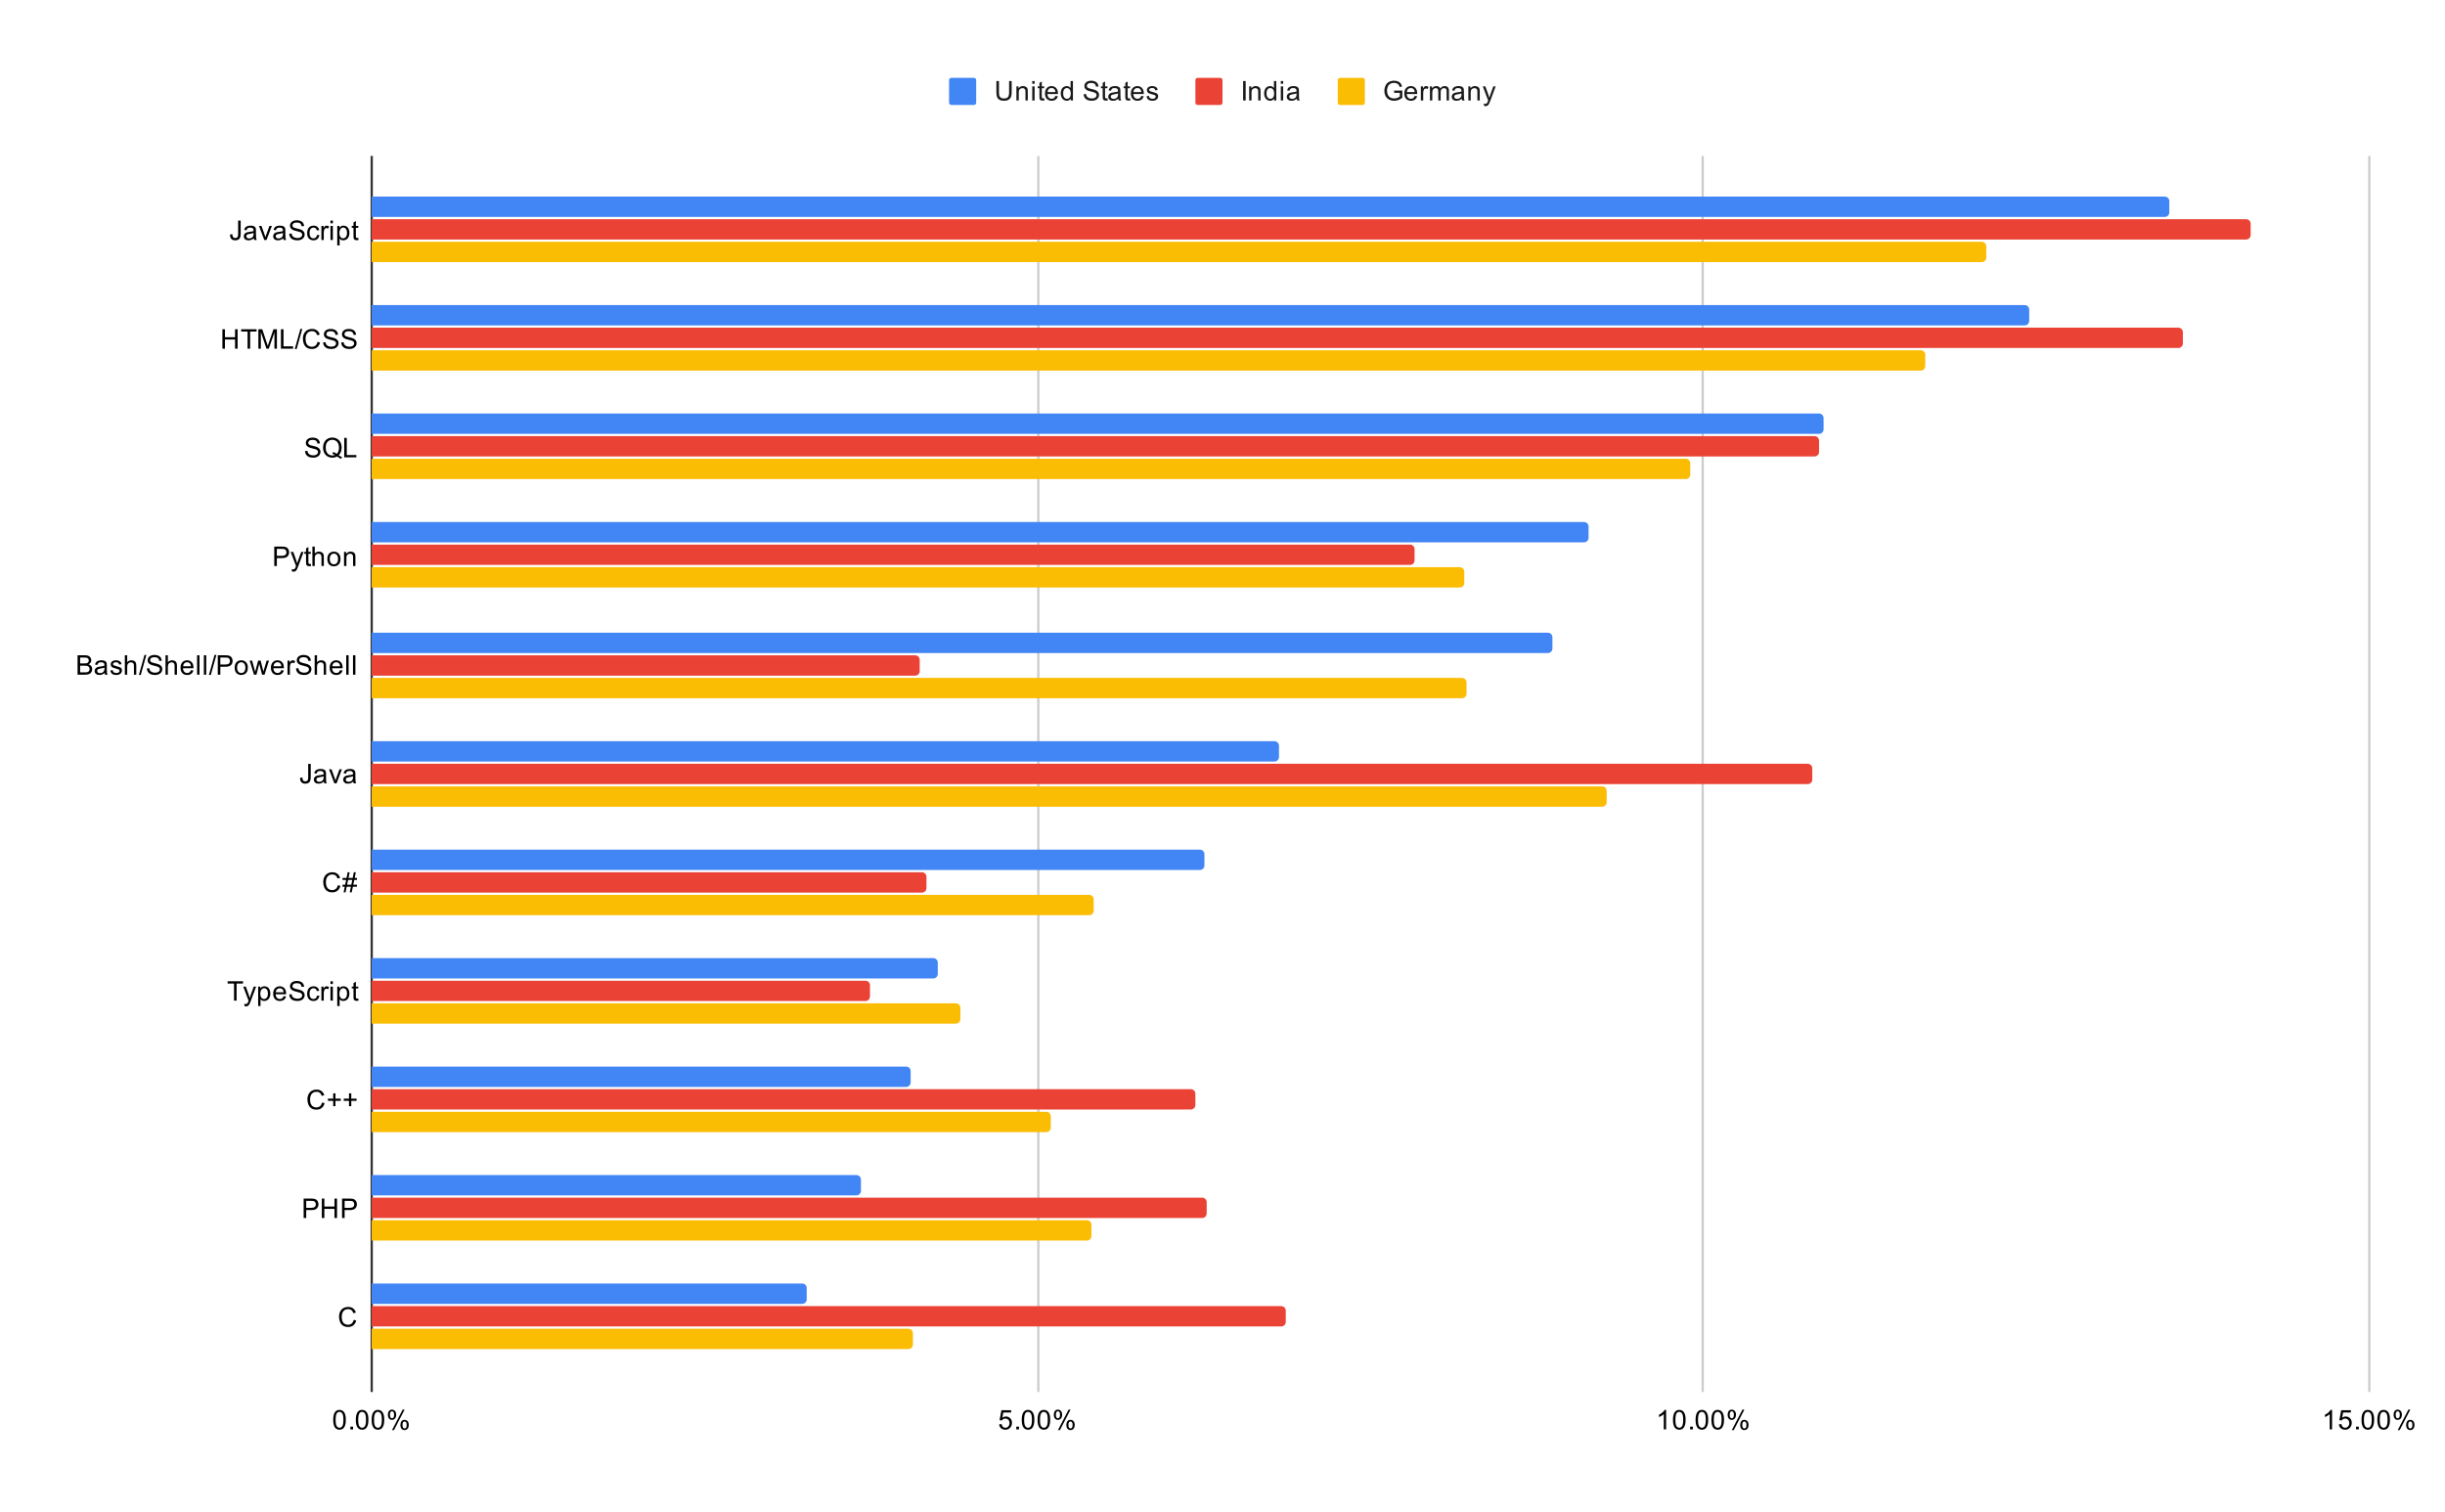 <svg version="1.1" viewBox="0.0 0.0 1082.0 669.0" fill="none" stroke="none" stroke-linecap="square" stroke-miterlimit="10" width="1082" height="669" xmlns:xlink="http://www.w3.org/1999/xlink" xmlns="http://www.w3.org/2000/svg"><path fill="#ffffff" d="M0 0L1082.0 0L1082.0 669.0L0 669.0L0 0Z" fill-rule="nonzero"/><path stroke="#333333" stroke-width="1.0" stroke-linecap="butt" d="M164.5 69.5L164.5 615.5" fill-rule="nonzero"/><path stroke="#cccccc" stroke-width="1.0" stroke-linecap="butt" d="M459.5 69.5L459.5 615.5" fill-rule="nonzero"/><path stroke="#cccccc" stroke-width="1.0" stroke-linecap="butt" d="M753.5 69.5L753.5 615.5" fill-rule="nonzero"/><path stroke="#cccccc" stroke-width="1.0" stroke-linecap="butt" d="M1048.5 69.5L1048.5 615.5" fill-rule="nonzero"/><clipPath id="id_0"><path d="M164.45 69.75L1048.55 69.75L1048.55 615.55L164.45 615.55L164.45 69.75Z" clip-rule="nonzero"/></clipPath><path stroke="#000000" stroke-width="0.0" stroke-linecap="butt" stroke-opacity="0.0" clip-path="url(#id_0)" d="M164.0 96.0L164.0 87.0L958.0 87.0C959.105 87.0 960.0 87.895 960.0 89.0L960.0 94.0C960.0 95.105 959.105 96.0 958.0 96.0Z" fill-rule="nonzero"/><path fill="#4285f4" clip-path="url(#id_0)" d="M164.0 96.0L164.0 87.0L958.0 87.0C959.105 87.0 960.0 87.895 960.0 89.0L960.0 94.0C960.0 95.105 959.105 96.0 958.0 96.0Z" fill-rule="nonzero"/><path stroke="#000000" stroke-width="0.0" stroke-linecap="butt" stroke-opacity="0.0" clip-path="url(#id_0)" d="M164.0 144.0L164.0 135.0L896.0 135.0C897.105 135.0 898.0 135.895 898.0 137.0L898.0 142.0C898.0 143.105 897.105 144.0 896.0 144.0Z" fill-rule="nonzero"/><path fill="#4285f4" clip-path="url(#id_0)" d="M164.0 144.0L164.0 135.0L896.0 135.0C897.105 135.0 898.0 135.895 898.0 137.0L898.0 142.0C898.0 143.105 897.105 144.0 896.0 144.0Z" fill-rule="nonzero"/><path stroke="#000000" stroke-width="0.0" stroke-linecap="butt" stroke-opacity="0.0" clip-path="url(#id_0)" d="M164.0 192.0L164.0 183.0L805.0 183.0C806.105 183.0 807.0 183.895 807.0 185.0L807.0 190.0C807.0 191.105 806.105 192.0 805.0 192.0Z" fill-rule="nonzero"/><path fill="#4285f4" clip-path="url(#id_0)" d="M164.0 192.0L164.0 183.0L805.0 183.0C806.105 183.0 807.0 183.895 807.0 185.0L807.0 190.0C807.0 191.105 806.105 192.0 805.0 192.0Z" fill-rule="nonzero"/><path stroke="#000000" stroke-width="0.0" stroke-linecap="butt" stroke-opacity="0.0" clip-path="url(#id_0)" d="M164.0 240.0L164.0 231.0L701.0 231.0C702.105 231.0 703.0 231.895 703.0 233.0L703.0 238.0C703.0 239.105 702.105 240.0 701.0 240.0Z" fill-rule="nonzero"/><path fill="#4285f4" clip-path="url(#id_0)" d="M164.0 240.0L164.0 231.0L701.0 231.0C702.105 231.0 703.0 231.895 703.0 233.0L703.0 238.0C703.0 239.105 702.105 240.0 701.0 240.0Z" fill-rule="nonzero"/><path stroke="#000000" stroke-width="0.0" stroke-linecap="butt" stroke-opacity="0.0" clip-path="url(#id_0)" d="M164.0 289.0L164.0 280.0L685.0 280.0C686.105 280.0 687.0 280.895 687.0 282.0L687.0 287.0C687.0 288.105 686.105 289.0 685.0 289.0Z" fill-rule="nonzero"/><path fill="#4285f4" clip-path="url(#id_0)" d="M164.0 289.0L164.0 280.0L685.0 280.0C686.105 280.0 687.0 280.895 687.0 282.0L687.0 287.0C687.0 288.105 686.105 289.0 685.0 289.0Z" fill-rule="nonzero"/><path stroke="#000000" stroke-width="0.0" stroke-linecap="butt" stroke-opacity="0.0" clip-path="url(#id_0)" d="M164.0 337.0L164.0 328.0L564.0 328.0C565.105 328.0 566.0 328.895 566.0 330.0L566.0 335.0C566.0 336.105 565.105 337.0 564.0 337.0Z" fill-rule="nonzero"/><path fill="#4285f4" clip-path="url(#id_0)" d="M164.0 337.0L164.0 328.0L564.0 328.0C565.105 328.0 566.0 328.895 566.0 330.0L566.0 335.0C566.0 336.105 565.105 337.0 564.0 337.0Z" fill-rule="nonzero"/><path stroke="#000000" stroke-width="0.0" stroke-linecap="butt" stroke-opacity="0.0" clip-path="url(#id_0)" d="M164.0 385.0L164.0 376.0L531.0 376.0C532.105 376.0 533.0 376.895 533.0 378.0L533.0 383.0C533.0 384.105 532.105 385.0 531.0 385.0Z" fill-rule="nonzero"/><path fill="#4285f4" clip-path="url(#id_0)" d="M164.0 385.0L164.0 376.0L531.0 376.0C532.105 376.0 533.0 376.895 533.0 378.0L533.0 383.0C533.0 384.105 532.105 385.0 531.0 385.0Z" fill-rule="nonzero"/><path stroke="#000000" stroke-width="0.0" stroke-linecap="butt" stroke-opacity="0.0" clip-path="url(#id_0)" d="M164.0 433.0L164.0 424.0L413.0 424.0C414.105 424.0 415.0 424.895 415.0 426.0L415.0 431.0C415.0 432.105 414.105 433.0 413.0 433.0Z" fill-rule="nonzero"/><path fill="#4285f4" clip-path="url(#id_0)" d="M164.0 433.0L164.0 424.0L413.0 424.0C414.105 424.0 415.0 424.895 415.0 426.0L415.0 431.0C415.0 432.105 414.105 433.0 413.0 433.0Z" fill-rule="nonzero"/><path stroke="#000000" stroke-width="0.0" stroke-linecap="butt" stroke-opacity="0.0" clip-path="url(#id_0)" d="M164.0 481.0L164.0 472.0L401.0 472.0C402.105 472.0 403.0 472.895 403.0 474.0L403.0 479.0C403.0 480.105 402.105 481.0 401.0 481.0Z" fill-rule="nonzero"/><path fill="#4285f4" clip-path="url(#id_0)" d="M164.0 481.0L164.0 472.0L401.0 472.0C402.105 472.0 403.0 472.895 403.0 474.0L403.0 479.0C403.0 480.105 402.105 481.0 401.0 481.0Z" fill-rule="nonzero"/><path stroke="#000000" stroke-width="0.0" stroke-linecap="butt" stroke-opacity="0.0" clip-path="url(#id_0)" d="M164.0 529.0L164.0 520.0L379.0 520.0C380.105 520.0 381.0 520.895 381.0 522.0L381.0 527.0C381.0 528.105 380.105 529.0 379.0 529.0Z" fill-rule="nonzero"/><path fill="#4285f4" clip-path="url(#id_0)" d="M164.0 529.0L164.0 520.0L379.0 520.0C380.105 520.0 381.0 520.895 381.0 522.0L381.0 527.0C381.0 528.105 380.105 529.0 379.0 529.0Z" fill-rule="nonzero"/><path stroke="#000000" stroke-width="0.0" stroke-linecap="butt" stroke-opacity="0.0" clip-path="url(#id_0)" d="M164.0 577.0L164.0 568.0L355.0 568.0C356.105 568.0 357.0 568.895 357.0 570.0L357.0 575.0C357.0 576.105 356.105 577.0 355.0 577.0Z" fill-rule="nonzero"/><path fill="#4285f4" clip-path="url(#id_0)" d="M164.0 577.0L164.0 568.0L355.0 568.0C356.105 568.0 357.0 568.895 357.0 570.0L357.0 575.0C357.0 576.105 356.105 577.0 355.0 577.0Z" fill-rule="nonzero"/><path stroke="#000000" stroke-width="0.0" stroke-linecap="butt" stroke-opacity="0.0" clip-path="url(#id_0)" d="M164.0 106.0L164.0 97.0L994.0 97.0C995.105 97.0 996.0 97.895 996.0 99.0L996.0 104.0C996.0 105.105 995.105 106.0 994.0 106.0Z" fill-rule="nonzero"/><path fill="#ea4335" clip-path="url(#id_0)" d="M164.0 106.0L164.0 97.0L994.0 97.0C995.105 97.0 996.0 97.895 996.0 99.0L996.0 104.0C996.0 105.105 995.105 106.0 994.0 106.0Z" fill-rule="nonzero"/><path stroke="#000000" stroke-width="0.0" stroke-linecap="butt" stroke-opacity="0.0" clip-path="url(#id_0)" d="M164.0 154.0L164.0 145.0L964.0 145.0C965.105 145.0 966.0 145.895 966.0 147.0L966.0 152.0C966.0 153.105 965.105 154.0 964.0 154.0Z" fill-rule="nonzero"/><path fill="#ea4335" clip-path="url(#id_0)" d="M164.0 154.0L164.0 145.0L964.0 145.0C965.105 145.0 966.0 145.895 966.0 147.0L966.0 152.0C966.0 153.105 965.105 154.0 964.0 154.0Z" fill-rule="nonzero"/><path stroke="#000000" stroke-width="0.0" stroke-linecap="butt" stroke-opacity="0.0" clip-path="url(#id_0)" d="M164.0 202.0L164.0 193.0L803.0 193.0C804.105 193.0 805.0 193.895 805.0 195.0L805.0 200.0C805.0 201.105 804.105 202.0 803.0 202.0Z" fill-rule="nonzero"/><path fill="#ea4335" clip-path="url(#id_0)" d="M164.0 202.0L164.0 193.0L803.0 193.0C804.105 193.0 805.0 193.895 805.0 195.0L805.0 200.0C805.0 201.105 804.105 202.0 803.0 202.0Z" fill-rule="nonzero"/><path stroke="#000000" stroke-width="0.0" stroke-linecap="butt" stroke-opacity="0.0" clip-path="url(#id_0)" d="M164.0 250.0L164.0 241.0L624.0 241.0C625.105 241.0 626.0 241.895 626.0 243.0L626.0 248.0C626.0 249.105 625.105 250.0 624.0 250.0Z" fill-rule="nonzero"/><path fill="#ea4335" clip-path="url(#id_0)" d="M164.0 250.0L164.0 241.0L624.0 241.0C625.105 241.0 626.0 241.895 626.0 243.0L626.0 248.0C626.0 249.105 625.105 250.0 624.0 250.0Z" fill-rule="nonzero"/><path stroke="#000000" stroke-width="0.0" stroke-linecap="butt" stroke-opacity="0.0" clip-path="url(#id_0)" d="M164.0 299.0L164.0 290.0L405.0 290.0C406.105 290.0 407.0 290.895 407.0 292.0L407.0 297.0C407.0 298.105 406.105 299.0 405.0 299.0Z" fill-rule="nonzero"/><path fill="#ea4335" clip-path="url(#id_0)" d="M164.0 299.0L164.0 290.0L405.0 290.0C406.105 290.0 407.0 290.895 407.0 292.0L407.0 297.0C407.0 298.105 406.105 299.0 405.0 299.0Z" fill-rule="nonzero"/><path stroke="#000000" stroke-width="0.0" stroke-linecap="butt" stroke-opacity="0.0" clip-path="url(#id_0)" d="M164.0 347.0L164.0 338.0L800.0 338.0C801.105 338.0 802.0 338.895 802.0 340.0L802.0 345.0C802.0 346.105 801.105 347.0 800.0 347.0Z" fill-rule="nonzero"/><path fill="#ea4335" clip-path="url(#id_0)" d="M164.0 347.0L164.0 338.0L800.0 338.0C801.105 338.0 802.0 338.895 802.0 340.0L802.0 345.0C802.0 346.105 801.105 347.0 800.0 347.0Z" fill-rule="nonzero"/><path stroke="#000000" stroke-width="0.0" stroke-linecap="butt" stroke-opacity="0.0" clip-path="url(#id_0)" d="M164.0 395.0L164.0 386.0L408.0 386.0C409.105 386.0 410.0 386.895 410.0 388.0L410.0 393.0C410.0 394.105 409.105 395.0 408.0 395.0Z" fill-rule="nonzero"/><path fill="#ea4335" clip-path="url(#id_0)" d="M164.0 395.0L164.0 386.0L408.0 386.0C409.105 386.0 410.0 386.895 410.0 388.0L410.0 393.0C410.0 394.105 409.105 395.0 408.0 395.0Z" fill-rule="nonzero"/><path stroke="#000000" stroke-width="0.0" stroke-linecap="butt" stroke-opacity="0.0" clip-path="url(#id_0)" d="M164.0 443.0L164.0 434.0L383.0 434.0C384.105 434.0 385.0 434.895 385.0 436.0L385.0 441.0C385.0 442.105 384.105 443.0 383.0 443.0Z" fill-rule="nonzero"/><path fill="#ea4335" clip-path="url(#id_0)" d="M164.0 443.0L164.0 434.0L383.0 434.0C384.105 434.0 385.0 434.895 385.0 436.0L385.0 441.0C385.0 442.105 384.105 443.0 383.0 443.0Z" fill-rule="nonzero"/><path stroke="#000000" stroke-width="0.0" stroke-linecap="butt" stroke-opacity="0.0" clip-path="url(#id_0)" d="M164.0 491.0L164.0 482.0L527.0 482.0C528.105 482.0 529.0 482.895 529.0 484.0L529.0 489.0C529.0 490.105 528.105 491.0 527.0 491.0Z" fill-rule="nonzero"/><path fill="#ea4335" clip-path="url(#id_0)" d="M164.0 491.0L164.0 482.0L527.0 482.0C528.105 482.0 529.0 482.895 529.0 484.0L529.0 489.0C529.0 490.105 528.105 491.0 527.0 491.0Z" fill-rule="nonzero"/><path stroke="#000000" stroke-width="0.0" stroke-linecap="butt" stroke-opacity="0.0" clip-path="url(#id_0)" d="M164.0 539.0L164.0 530.0L532.0 530.0C533.105 530.0 534.0 530.895 534.0 532.0L534.0 537.0C534.0 538.105 533.105 539.0 532.0 539.0Z" fill-rule="nonzero"/><path fill="#ea4335" clip-path="url(#id_0)" d="M164.0 539.0L164.0 530.0L532.0 530.0C533.105 530.0 534.0 530.895 534.0 532.0L534.0 537.0C534.0 538.105 533.105 539.0 532.0 539.0Z" fill-rule="nonzero"/><path stroke="#000000" stroke-width="0.0" stroke-linecap="butt" stroke-opacity="0.0" clip-path="url(#id_0)" d="M164.0 587.0L164.0 578.0L567.0 578.0C568.105 578.0 569.0 578.895 569.0 580.0L569.0 585.0C569.0 586.105 568.105 587.0 567.0 587.0Z" fill-rule="nonzero"/><path fill="#ea4335" clip-path="url(#id_0)" d="M164.0 587.0L164.0 578.0L567.0 578.0C568.105 578.0 569.0 578.895 569.0 580.0L569.0 585.0C569.0 586.105 568.105 587.0 567.0 587.0Z" fill-rule="nonzero"/><path stroke="#000000" stroke-width="0.0" stroke-linecap="butt" stroke-opacity="0.0" clip-path="url(#id_0)" d="M164.0 116.0L164.0 107.0L877.0 107.0C878.105 107.0 879.0 107.895 879.0 109.0L879.0 114.0C879.0 115.105 878.105 116.0 877.0 116.0Z" fill-rule="nonzero"/><path fill="#fbbc04" clip-path="url(#id_0)" d="M164.0 116.0L164.0 107.0L877.0 107.0C878.105 107.0 879.0 107.895 879.0 109.0L879.0 114.0C879.0 115.105 878.105 116.0 877.0 116.0Z" fill-rule="nonzero"/><path stroke="#000000" stroke-width="0.0" stroke-linecap="butt" stroke-opacity="0.0" clip-path="url(#id_0)" d="M164.0 164.0L164.0 155.0L850.0 155.0C851.105 155.0 852.0 155.895 852.0 157.0L852.0 162.0C852.0 163.105 851.105 164.0 850.0 164.0Z" fill-rule="nonzero"/><path fill="#fbbc04" clip-path="url(#id_0)" d="M164.0 164.0L164.0 155.0L850.0 155.0C851.105 155.0 852.0 155.895 852.0 157.0L852.0 162.0C852.0 163.105 851.105 164.0 850.0 164.0Z" fill-rule="nonzero"/><path stroke="#000000" stroke-width="0.0" stroke-linecap="butt" stroke-opacity="0.0" clip-path="url(#id_0)" d="M164.0 212.0L164.0 203.0L746.0 203.0C747.105 203.0 748.0 203.895 748.0 205.0L748.0 210.0C748.0 211.105 747.105 212.0 746.0 212.0Z" fill-rule="nonzero"/><path fill="#fbbc04" clip-path="url(#id_0)" d="M164.0 212.0L164.0 203.0L746.0 203.0C747.105 203.0 748.0 203.895 748.0 205.0L748.0 210.0C748.0 211.105 747.105 212.0 746.0 212.0Z" fill-rule="nonzero"/><path stroke="#000000" stroke-width="0.0" stroke-linecap="butt" stroke-opacity="0.0" clip-path="url(#id_0)" d="M164.0 260.0L164.0 251.0L646.0 251.0C647.105 251.0 648.0 251.895 648.0 253.0L648.0 258.0C648.0 259.105 647.105 260.0 646.0 260.0Z" fill-rule="nonzero"/><path fill="#fbbc04" clip-path="url(#id_0)" d="M164.0 260.0L164.0 251.0L646.0 251.0C647.105 251.0 648.0 251.895 648.0 253.0L648.0 258.0C648.0 259.105 647.105 260.0 646.0 260.0Z" fill-rule="nonzero"/><path stroke="#000000" stroke-width="0.0" stroke-linecap="butt" stroke-opacity="0.0" clip-path="url(#id_0)" d="M164.0 309.0L164.0 300.0L647.0 300.0C648.105 300.0 649.0 300.895 649.0 302.0L649.0 307.0C649.0 308.105 648.105 309.0 647.0 309.0Z" fill-rule="nonzero"/><path fill="#fbbc04" clip-path="url(#id_0)" d="M164.0 309.0L164.0 300.0L647.0 300.0C648.105 300.0 649.0 300.895 649.0 302.0L649.0 307.0C649.0 308.105 648.105 309.0 647.0 309.0Z" fill-rule="nonzero"/><path stroke="#000000" stroke-width="0.0" stroke-linecap="butt" stroke-opacity="0.0" clip-path="url(#id_0)" d="M164.0 357.0L164.0 348.0L709.0 348.0C710.105 348.0 711.0 348.895 711.0 350.0L711.0 355.0C711.0 356.105 710.105 357.0 709.0 357.0Z" fill-rule="nonzero"/><path fill="#fbbc04" clip-path="url(#id_0)" d="M164.0 357.0L164.0 348.0L709.0 348.0C710.105 348.0 711.0 348.895 711.0 350.0L711.0 355.0C711.0 356.105 710.105 357.0 709.0 357.0Z" fill-rule="nonzero"/><path stroke="#000000" stroke-width="0.0" stroke-linecap="butt" stroke-opacity="0.0" clip-path="url(#id_0)" d="M164.0 405.0L164.0 396.0L482.0 396.0C483.105 396.0 484.0 396.895 484.0 398.0L484.0 403.0C484.0 404.105 483.105 405.0 482.0 405.0Z" fill-rule="nonzero"/><path fill="#fbbc04" clip-path="url(#id_0)" d="M164.0 405.0L164.0 396.0L482.0 396.0C483.105 396.0 484.0 396.895 484.0 398.0L484.0 403.0C484.0 404.105 483.105 405.0 482.0 405.0Z" fill-rule="nonzero"/><path stroke="#000000" stroke-width="0.0" stroke-linecap="butt" stroke-opacity="0.0" clip-path="url(#id_0)" d="M164.0 453.0L164.0 444.0L423.0 444.0C424.105 444.0 425.0 444.895 425.0 446.0L425.0 451.0C425.0 452.105 424.105 453.0 423.0 453.0Z" fill-rule="nonzero"/><path fill="#fbbc04" clip-path="url(#id_0)" d="M164.0 453.0L164.0 444.0L423.0 444.0C424.105 444.0 425.0 444.895 425.0 446.0L425.0 451.0C425.0 452.105 424.105 453.0 423.0 453.0Z" fill-rule="nonzero"/><path stroke="#000000" stroke-width="0.0" stroke-linecap="butt" stroke-opacity="0.0" clip-path="url(#id_0)" d="M164.0 501.0L164.0 492.0L463.0 492.0C464.105 492.0 465.0 492.895 465.0 494.0L465.0 499.0C465.0 500.105 464.105 501.0 463.0 501.0Z" fill-rule="nonzero"/><path fill="#fbbc04" clip-path="url(#id_0)" d="M164.0 501.0L164.0 492.0L463.0 492.0C464.105 492.0 465.0 492.895 465.0 494.0L465.0 499.0C465.0 500.105 464.105 501.0 463.0 501.0Z" fill-rule="nonzero"/><path stroke="#000000" stroke-width="0.0" stroke-linecap="butt" stroke-opacity="0.0" clip-path="url(#id_0)" d="M164.0 549.0L164.0 540.0L481.0 540.0C482.105 540.0 483.0 540.895 483.0 542.0L483.0 547.0C483.0 548.105 482.105 549.0 481.0 549.0Z" fill-rule="nonzero"/><path fill="#fbbc04" clip-path="url(#id_0)" d="M164.0 549.0L164.0 540.0L481.0 540.0C482.105 540.0 483.0 540.895 483.0 542.0L483.0 547.0C483.0 548.105 482.105 549.0 481.0 549.0Z" fill-rule="nonzero"/><path stroke="#000000" stroke-width="0.0" stroke-linecap="butt" stroke-opacity="0.0" clip-path="url(#id_0)" d="M164.0 597.0L164.0 588.0L402.0 588.0C403.105 588.0 404.0 588.895 404.0 590.0L404.0 595.0C404.0 596.105 403.105 597.0 402.0 597.0Z" fill-rule="nonzero"/><path fill="#fbbc04" clip-path="url(#id_0)" d="M164.0 597.0L164.0 588.0L402.0 588.0C403.105 588.0 404.0 588.895 404.0 590.0L404.0 595.0C404.0 596.105 403.105 597.0 402.0 597.0Z" fill-rule="nonzero"/><path fill="#000000" d="M101.794 103.772L102.825 103.631Q102.856 104.616 103.184 104.975Q103.513 105.334 104.106 105.334Q104.528 105.334 104.841 105.147Q105.153 104.944 105.263 104.616Q105.388 104.272 105.388 103.538L105.388 97.616L106.513 97.616L106.513 103.475Q106.513 104.553 106.247 105.147Q105.997 105.741 105.434 106.053Q104.872 106.35 104.106 106.35Q102.981 106.35 102.372 105.709Q101.778 105.053 101.794 103.772ZM112.309 105.444Q111.716 105.944 111.169 106.147Q110.638 106.35 110.013 106.35Q108.981 106.35 108.434 105.85Q107.888 105.35 107.888 104.569Q107.888 104.116 108.091 103.741Q108.294 103.35 108.638 103.131Q108.981 102.897 109.403 102.788Q109.7 102.694 110.341 102.616Q111.606 102.475 112.216 102.256Q112.216 102.038 112.216 101.991Q112.216 101.334 111.919 101.069Q111.513 100.725 110.716 100.725Q109.981 100.725 109.622 100.991Q109.263 101.241 109.091 101.897L108.059 101.756Q108.2 101.1 108.528 100.694Q108.856 100.288 109.466 100.069Q110.075 99.85 110.872 99.85Q111.669 99.85 112.169 100.038Q112.669 100.225 112.903 100.506Q113.138 100.788 113.231 101.225Q113.278 101.491 113.278 102.194L113.278 103.6Q113.278 105.069 113.341 105.459Q113.419 105.85 113.622 106.209L112.513 106.209Q112.356 105.881 112.309 105.444ZM112.216 103.084Q111.638 103.319 110.497 103.491Q109.841 103.584 109.575 103.709Q109.309 103.819 109.153 104.038Q109.013 104.256 109.013 104.538Q109.013 104.959 109.325 105.241Q109.653 105.522 110.263 105.522Q110.872 105.522 111.341 105.256Q111.825 104.991 112.044 104.522Q112.216 104.163 112.216 103.475L112.216 103.084ZM116.966 106.209L114.606 99.991L115.716 99.991L117.059 103.709Q117.263 104.319 117.45 104.959Q117.591 104.475 117.841 103.788L119.231 99.991L120.309 99.991L117.95 106.209L116.966 106.209ZM125.309 105.444Q124.716 105.944 124.169 106.147Q123.638 106.35 123.013 106.35Q121.981 106.35 121.434 105.85Q120.888 105.35 120.888 104.569Q120.888 104.116 121.091 103.741Q121.294 103.35 121.638 103.131Q121.981 102.897 122.403 102.788Q122.7 102.694 123.341 102.616Q124.606 102.475 125.216 102.256Q125.216 102.038 125.216 101.991Q125.216 101.334 124.919 101.069Q124.513 100.725 123.716 100.725Q122.981 100.725 122.622 100.991Q122.263 101.241 122.091 101.897L121.059 101.756Q121.2 101.1 121.528 100.694Q121.856 100.288 122.466 100.069Q123.075 99.85 123.872 99.85Q124.669 99.85 125.169 100.038Q125.669 100.225 125.903 100.506Q126.138 100.788 126.231 101.225Q126.278 101.491 126.278 102.194L126.278 103.6Q126.278 105.069 126.341 105.459Q126.419 105.85 126.622 106.209L125.513 106.209Q125.356 105.881 125.309 105.444ZM125.216 103.084Q124.638 103.319 123.497 103.491Q122.841 103.584 122.575 103.709Q122.309 103.819 122.153 104.038Q122.013 104.256 122.013 104.538Q122.013 104.959 122.325 105.241Q122.653 105.522 123.263 105.522Q123.872 105.522 124.341 105.256Q124.825 104.991 125.044 104.522Q125.216 104.163 125.216 103.475L125.216 103.084ZM127.997 103.444L129.059 103.35Q129.137 104.006 129.419 104.413Q129.7 104.819 130.278 105.084Q130.872 105.334 131.606 105.334Q132.247 105.334 132.747 105.147Q133.247 104.944 133.481 104.616Q133.731 104.272 133.731 103.881Q133.731 103.475 133.497 103.178Q133.262 102.866 132.731 102.663Q132.372 102.522 131.184 102.241Q130.012 101.959 129.544 101.709Q128.919 101.381 128.622 100.913Q128.325 100.428 128.325 99.834Q128.325 99.194 128.684 98.631Q129.059 98.053 129.762 97.772Q130.481 97.475 131.341 97.475Q132.294 97.475 133.028 97.788Q133.762 98.084 134.153 98.694Q134.544 99.288 134.575 100.038L133.481 100.116Q133.387 99.303 132.872 98.897Q132.372 98.475 131.387 98.475Q130.356 98.475 129.887 98.85Q129.419 99.225 129.419 99.756Q129.419 100.225 129.747 100.522Q130.075 100.819 131.45 101.131Q132.841 101.444 133.356 101.678Q134.106 102.038 134.466 102.569Q134.825 103.084 134.825 103.788Q134.825 104.475 134.434 105.084Q134.044 105.678 133.309 106.022Q132.575 106.35 131.653 106.35Q130.481 106.35 129.684 106.022Q128.903 105.678 128.45 104.991Q128.012 104.303 127.997 103.444ZM140.309 103.928L141.341 104.069Q141.169 105.131 140.466 105.741Q139.762 106.35 138.747 106.35Q137.466 106.35 136.684 105.522Q135.919 104.678 135.919 103.116Q135.919 102.116 136.247 101.366Q136.591 100.6 137.262 100.225Q137.95 99.85 138.762 99.85Q139.762 99.85 140.403 100.366Q141.059 100.866 141.247 101.819L140.216 101.975Q140.075 101.35 139.7 101.038Q139.325 100.709 138.794 100.709Q137.997 100.709 137.497 101.288Q136.997 101.85 136.997 103.084Q136.997 104.35 137.481 104.913Q137.966 105.475 138.731 105.475Q139.356 105.475 139.762 105.1Q140.184 104.725 140.309 103.928ZM142.231 106.209L142.231 99.991L143.184 99.991L143.184 100.928Q143.544 100.272 143.841 100.069Q144.153 99.85 144.528 99.85Q145.059 99.85 145.606 100.178L145.247 101.163Q144.856 100.928 144.481 100.928Q144.122 100.928 143.841 101.147Q143.575 101.35 143.466 101.725Q143.278 102.288 143.278 102.944L143.278 106.209L142.231 106.209ZM146.247 98.834L146.247 97.616L147.309 97.616L147.309 98.834L146.247 98.834ZM146.247 106.209L146.247 99.991L147.309 99.991L147.309 106.209L146.247 106.209ZM149.247 108.6L149.247 99.991L150.2 99.991L150.2 100.788Q150.544 100.319 150.966 100.084Q151.403 99.85 152.012 99.85Q152.809 99.85 153.419 100.256Q154.028 100.663 154.325 101.413Q154.637 102.163 154.637 103.053Q154.637 104.006 154.294 104.772Q153.966 105.538 153.309 105.944Q152.653 106.35 151.934 106.35Q151.403 106.35 150.981 106.131Q150.559 105.897 150.294 105.569L150.294 108.6L149.247 108.6ZM150.2 103.131Q150.2 104.334 150.684 104.913Q151.169 105.475 151.856 105.475Q152.559 105.475 153.059 104.881Q153.559 104.288 153.559 103.038Q153.559 101.85 153.075 101.272Q152.591 100.678 151.903 100.678Q151.231 100.678 150.716 101.303Q150.2 101.928 150.2 103.131ZM158.544 105.272L158.7 106.194Q158.247 106.288 157.903 106.288Q157.325 106.288 157.012 106.116Q156.7 105.928 156.559 105.631Q156.434 105.334 156.434 104.381L156.434 100.803L155.669 100.803L155.669 99.991L156.434 99.991L156.434 98.444L157.481 97.819L157.481 99.991L158.544 99.991L158.544 100.803L157.481 100.803L157.481 104.444Q157.481 104.897 157.528 105.022Q157.591 105.147 157.716 105.225Q157.841 105.303 158.075 105.303Q158.262 105.303 158.544 105.272Z" fill-rule="nonzero"/><path fill="#000000" d="M98.419 154.298L98.419 145.704L99.544 145.704L99.544 149.235L104.013 149.235L104.013 145.704L105.153 145.704L105.153 154.298L104.013 154.298L104.013 150.251L99.544 150.251L99.544 154.298L98.419 154.298ZM109.559 154.298L109.559 146.719L106.731 146.719L106.731 145.704L113.544 145.704L113.544 146.719L110.7 146.719L110.7 154.298L109.559 154.298ZM114.341 154.298L114.341 145.704L116.059 145.704L118.091 151.782Q118.372 152.641 118.497 153.063Q118.638 152.594 118.95 151.688L121.013 145.704L122.544 145.704L122.544 154.298L121.45 154.298L121.45 147.11L118.95 154.298L117.919 154.298L115.434 146.985L115.434 154.298L114.341 154.298ZM124.325 154.298L124.325 145.704L125.466 145.704L125.466 153.282L129.7 153.282L129.7 154.298L124.325 154.298ZM130.45 154.438L132.934 145.563L133.778 145.563L131.294 154.438L130.45 154.438ZM140.512 151.282L141.637 151.579Q141.278 152.969 140.356 153.704Q139.434 154.438 138.091 154.438Q136.7 154.438 135.825 153.876Q134.95 153.313 134.497 152.251Q134.044 151.173 134.044 149.938Q134.044 148.594 134.559 147.594Q135.075 146.594 136.012 146.079Q136.966 145.563 138.106 145.563Q139.387 145.563 140.262 146.219Q141.153 146.876 141.497 148.063L140.372 148.329Q140.075 147.391 139.497 146.969Q138.934 146.532 138.075 146.532Q137.091 146.532 136.419 147.016Q135.762 147.485 135.481 148.282Q135.216 149.079 135.216 149.938Q135.216 151.032 135.528 151.844Q135.856 152.657 136.528 153.063Q137.2 153.469 137.997 153.469Q138.95 153.469 139.606 152.923Q140.278 152.376 140.512 151.282ZM142.997 151.532L144.059 151.438Q144.137 152.094 144.419 152.501Q144.7 152.907 145.278 153.173Q145.872 153.423 146.606 153.423Q147.247 153.423 147.747 153.235Q148.247 153.032 148.481 152.704Q148.731 152.36 148.731 151.969Q148.731 151.563 148.497 151.266Q148.262 150.954 147.731 150.751Q147.372 150.61 146.184 150.329Q145.012 150.048 144.544 149.798Q143.919 149.469 143.622 149.001Q143.325 148.516 143.325 147.923Q143.325 147.282 143.684 146.719Q144.059 146.141 144.762 145.86Q145.481 145.563 146.341 145.563Q147.294 145.563 148.028 145.876Q148.762 146.173 149.153 146.782Q149.544 147.376 149.575 148.126L148.481 148.204Q148.387 147.391 147.872 146.985Q147.372 146.563 146.387 146.563Q145.356 146.563 144.887 146.938Q144.419 147.313 144.419 147.844Q144.419 148.313 144.747 148.61Q145.075 148.907 146.45 149.219Q147.841 149.532 148.356 149.766Q149.106 150.126 149.466 150.657Q149.825 151.173 149.825 151.876Q149.825 152.563 149.434 153.173Q149.044 153.766 148.309 154.11Q147.575 154.438 146.653 154.438Q145.481 154.438 144.684 154.11Q143.903 153.766 143.45 153.079Q143.012 152.391 142.997 151.532ZM150.997 151.532L152.059 151.438Q152.137 152.094 152.419 152.501Q152.7 152.907 153.278 153.173Q153.872 153.423 154.606 153.423Q155.247 153.423 155.747 153.235Q156.247 153.032 156.481 152.704Q156.731 152.36 156.731 151.969Q156.731 151.563 156.497 151.266Q156.262 150.954 155.731 150.751Q155.372 150.61 154.184 150.329Q153.012 150.048 152.544 149.798Q151.919 149.469 151.622 149.001Q151.325 148.516 151.325 147.923Q151.325 147.282 151.684 146.719Q152.059 146.141 152.762 145.86Q153.481 145.563 154.341 145.563Q155.294 145.563 156.028 145.876Q156.762 146.173 157.153 146.782Q157.544 147.376 157.575 148.126L156.481 148.204Q156.387 147.391 155.872 146.985Q155.372 146.563 154.387 146.563Q153.356 146.563 152.887 146.938Q152.419 147.313 152.419 147.844Q152.419 148.313 152.747 148.61Q153.075 148.907 154.45 149.219Q155.841 149.532 156.356 149.766Q157.106 150.126 157.466 150.657Q157.825 151.173 157.825 151.876Q157.825 152.563 157.434 153.173Q157.044 153.766 156.309 154.11Q155.575 154.438 154.653 154.438Q153.481 154.438 152.684 154.11Q151.903 153.766 151.45 153.079Q151.012 152.391 150.997 151.532Z" fill-rule="nonzero"/><path fill="#000000" d="M134.997 199.62L136.059 199.526Q136.137 200.183 136.419 200.589Q136.7 200.995 137.278 201.261Q137.872 201.511 138.606 201.511Q139.247 201.511 139.747 201.323Q140.247 201.12 140.481 200.792Q140.731 200.448 140.731 200.058Q140.731 199.651 140.497 199.354Q140.262 199.042 139.731 198.839Q139.372 198.698 138.184 198.417Q137.012 198.136 136.544 197.886Q135.919 197.558 135.622 197.089Q135.325 196.604 135.325 196.011Q135.325 195.37 135.684 194.808Q136.059 194.229 136.762 193.948Q137.481 193.651 138.341 193.651Q139.294 193.651 140.028 193.964Q140.762 194.261 141.153 194.87Q141.544 195.464 141.575 196.214L140.481 196.292Q140.387 195.479 139.872 195.073Q139.372 194.651 138.387 194.651Q137.356 194.651 136.887 195.026Q136.419 195.401 136.419 195.933Q136.419 196.401 136.747 196.698Q137.075 196.995 138.45 197.308Q139.841 197.62 140.356 197.854Q141.106 198.214 141.466 198.745Q141.825 199.261 141.825 199.964Q141.825 200.651 141.434 201.261Q141.044 201.854 140.309 202.198Q139.575 202.526 138.653 202.526Q137.481 202.526 136.684 202.198Q135.903 201.854 135.45 201.167Q135.012 200.479 134.997 199.62ZM149.887 201.464Q150.684 202.011 151.341 202.261L151.012 203.058Q150.091 202.714 149.169 201.995Q148.216 202.526 147.059 202.526Q145.887 202.526 144.934 201.964Q143.997 201.401 143.481 200.386Q142.966 199.37 142.966 198.089Q142.966 196.823 143.481 195.776Q143.997 194.729 144.95 194.183Q145.903 193.636 147.075 193.636Q148.262 193.636 149.216 194.214Q150.184 194.776 150.684 195.792Q151.184 196.808 151.184 198.089Q151.184 199.151 150.856 199.995Q150.544 200.839 149.887 201.464ZM147.387 200.011Q148.372 200.292 149.012 200.839Q150.012 199.917 150.012 198.089Q150.012 197.042 149.653 196.261Q149.294 195.479 148.606 195.058Q147.934 194.62 147.091 194.62Q145.809 194.62 144.966 195.495Q144.137 196.354 144.137 198.089Q144.137 199.761 144.966 200.667Q145.794 201.558 147.091 201.558Q147.7 201.558 148.231 201.323Q147.7 200.979 147.106 200.839L147.387 200.011ZM152.325 202.386L152.325 193.792L153.466 193.792L153.466 201.37L157.7 201.37L157.7 202.386L152.325 202.386Z" fill-rule="nonzero"/><path fill="#000000" d="M121.372 250.474L121.372 241.88L124.622 241.88Q125.466 241.88 125.919 241.958Q126.559 242.068 126.981 242.364Q127.419 242.661 127.669 243.193Q127.934 243.724 127.934 244.364Q127.934 245.458 127.231 246.224Q126.544 246.974 124.716 246.974L122.513 246.974L122.513 250.474L121.372 250.474ZM122.513 245.974L124.731 245.974Q125.841 245.974 126.294 245.568Q126.763 245.146 126.763 244.396Q126.763 243.864 126.481 243.489Q126.216 243.099 125.778 242.974Q125.481 242.896 124.716 242.896L122.513 242.896L122.513 245.974ZM129.2 252.864L129.075 251.88Q129.419 251.974 129.684 251.974Q130.028 251.974 130.231 251.849Q130.45 251.739 130.591 251.536Q130.684 251.364 130.919 250.739Q130.934 250.661 131.012 250.489L128.637 244.255L129.778 244.255L131.075 247.849Q131.325 248.536 131.528 249.302Q131.716 248.568 131.966 247.88L133.294 244.255L134.341 244.255L131.981 250.583Q131.591 251.599 131.387 251.989Q131.106 252.521 130.731 252.755Q130.372 253.005 129.872 253.005Q129.575 253.005 129.2 252.864ZM137.544 249.536L137.7 250.458Q137.247 250.552 136.903 250.552Q136.325 250.552 136.012 250.38Q135.7 250.193 135.559 249.896Q135.434 249.599 135.434 248.646L135.434 245.068L134.669 245.068L134.669 244.255L135.434 244.255L135.434 242.708L136.481 242.083L136.481 244.255L137.544 244.255L137.544 245.068L136.481 245.068L136.481 248.708Q136.481 249.161 136.528 249.286Q136.591 249.411 136.716 249.489Q136.841 249.568 137.075 249.568Q137.262 249.568 137.544 249.536ZM138.247 250.474L138.247 241.88L139.294 241.88L139.294 244.958Q140.028 244.114 141.153 244.114Q141.856 244.114 142.356 244.396Q142.872 244.661 143.091 245.146Q143.309 245.614 143.309 246.536L143.309 250.474L142.262 250.474L142.262 246.536Q142.262 245.739 141.919 245.38Q141.575 245.021 140.95 245.021Q140.481 245.021 140.059 245.271Q139.653 245.505 139.466 245.927Q139.294 246.333 139.294 247.068L139.294 250.474L138.247 250.474ZM144.856 247.364Q144.856 245.63 145.809 244.802Q146.606 244.114 147.762 244.114Q149.044 244.114 149.856 244.958Q150.684 245.786 150.684 247.271Q150.684 248.474 150.325 249.161Q149.966 249.849 149.262 250.239Q148.575 250.614 147.762 250.614Q146.466 250.614 145.653 249.786Q144.856 248.943 144.856 247.364ZM145.934 247.364Q145.934 248.552 146.45 249.146Q146.981 249.739 147.762 249.739Q148.559 249.739 149.075 249.146Q149.591 248.552 149.591 247.333Q149.591 246.177 149.059 245.583Q148.544 244.989 147.762 244.989Q146.981 244.989 146.45 245.583Q145.934 246.161 145.934 247.364ZM152.247 250.474L152.247 244.255L153.184 244.255L153.184 245.13Q153.872 244.114 155.169 244.114Q155.731 244.114 156.2 244.318Q156.684 244.521 156.919 244.849Q157.153 245.177 157.247 245.614Q157.294 245.911 157.294 246.646L157.294 250.474L156.247 250.474L156.247 246.693Q156.247 246.036 156.122 245.724Q155.997 245.411 155.684 245.224Q155.372 245.021 154.95 245.021Q154.278 245.021 153.778 245.458Q153.294 245.88 153.294 247.068L153.294 250.474L152.247 250.474Z" fill-rule="nonzero"/><path fill="#000000" d="M34.325 298.562L34.325 289.968L37.559 289.968Q38.544 289.968 39.138 290.234Q39.731 290.499 40.059 291.046Q40.403 291.577 40.403 292.171Q40.403 292.718 40.106 293.202Q39.809 293.687 39.2 293.984Q39.981 294.218 40.388 294.781Q40.809 295.327 40.809 296.077Q40.809 296.671 40.559 297.202Q40.309 297.718 39.934 297.999Q39.559 298.281 38.981 298.421Q38.419 298.562 37.606 298.562L34.325 298.562ZM35.466 293.577L37.325 293.577Q38.075 293.577 38.403 293.484Q38.841 293.359 39.059 293.062Q39.278 292.749 39.278 292.296Q39.278 291.874 39.075 291.546Q38.872 291.218 38.481 291.109Q38.106 290.984 37.184 290.984L35.466 290.984L35.466 293.577ZM35.466 297.546L37.606 297.546Q38.153 297.546 38.372 297.499Q38.778 297.437 39.028 297.281Q39.294 297.109 39.466 296.796Q39.638 296.484 39.638 296.077Q39.638 295.593 39.388 295.234Q39.153 294.874 38.716 294.734Q38.278 294.593 37.45 294.593L35.466 294.593L35.466 297.546ZM46.309 297.796Q45.716 298.296 45.169 298.499Q44.638 298.702 44.013 298.702Q42.981 298.702 42.434 298.202Q41.888 297.702 41.888 296.921Q41.888 296.468 42.091 296.093Q42.294 295.702 42.638 295.484Q42.981 295.249 43.403 295.14Q43.7 295.046 44.341 294.968Q45.606 294.827 46.216 294.609Q46.216 294.39 46.216 294.343Q46.216 293.687 45.919 293.421Q45.513 293.077 44.716 293.077Q43.981 293.077 43.622 293.343Q43.263 293.593 43.091 294.249L42.059 294.109Q42.2 293.452 42.528 293.046Q42.856 292.64 43.466 292.421Q44.075 292.202 44.872 292.202Q45.669 292.202 46.169 292.39Q46.669 292.577 46.903 292.859Q47.138 293.14 47.231 293.577Q47.278 293.843 47.278 294.546L47.278 295.952Q47.278 297.421 47.341 297.812Q47.419 298.202 47.622 298.562L46.513 298.562Q46.356 298.234 46.309 297.796ZM46.216 295.437Q45.638 295.671 44.497 295.843Q43.841 295.937 43.575 296.062Q43.309 296.171 43.153 296.39Q43.013 296.609 43.013 296.89Q43.013 297.312 43.325 297.593Q43.653 297.874 44.263 297.874Q44.872 297.874 45.341 297.609Q45.825 297.343 46.044 296.874Q46.216 296.515 46.216 295.827L46.216 295.437ZM48.825 296.702L49.856 296.546Q49.95 297.171 50.341 297.499Q50.747 297.827 51.481 297.827Q52.2 297.827 52.544 297.546Q52.903 297.249 52.903 296.843Q52.903 296.484 52.591 296.281Q52.372 296.14 51.513 295.921Q50.356 295.624 49.903 295.421Q49.466 295.202 49.231 294.827Q48.997 294.452 48.997 293.984Q48.997 293.577 49.184 293.218Q49.372 292.859 49.7 292.624Q49.95 292.452 50.372 292.327Q50.794 292.202 51.294 292.202Q52.013 292.202 52.559 292.421Q53.122 292.624 53.388 292.984Q53.653 293.343 53.747 293.937L52.716 294.077Q52.653 293.609 52.309 293.343Q51.981 293.062 51.356 293.062Q50.638 293.062 50.325 293.312Q50.013 293.546 50.013 293.874Q50.013 294.077 50.138 294.234Q50.278 294.406 50.544 294.515Q50.7 294.577 51.481 294.781Q52.606 295.093 53.044 295.281Q53.481 295.468 53.731 295.827Q53.981 296.187 53.981 296.734Q53.981 297.265 53.669 297.734Q53.372 298.187 52.794 298.452Q52.216 298.702 51.481 298.702Q50.263 298.702 49.622 298.202Q48.997 297.687 48.825 296.702ZM55.247 298.562L55.247 289.968L56.294 289.968L56.294 293.046Q57.028 292.202 58.153 292.202Q58.856 292.202 59.356 292.484Q59.872 292.749 60.091 293.234Q60.309 293.702 60.309 294.624L60.309 298.562L59.263 298.562L59.263 294.624Q59.263 293.827 58.919 293.468Q58.575 293.109 57.95 293.109Q57.481 293.109 57.059 293.359Q56.653 293.593 56.466 294.015Q56.294 294.421 56.294 295.156L56.294 298.562L55.247 298.562ZM61.45 298.702L63.934 289.827L64.778 289.827L62.294 298.702L61.45 298.702ZM64.997 295.796L66.059 295.702Q66.138 296.359 66.419 296.765Q66.7 297.171 67.278 297.437Q67.872 297.687 68.606 297.687Q69.247 297.687 69.747 297.499Q70.247 297.296 70.481 296.968Q70.731 296.624 70.731 296.234Q70.731 295.827 70.497 295.531Q70.263 295.218 69.731 295.015Q69.372 294.874 68.184 294.593Q67.013 294.312 66.544 294.062Q65.919 293.734 65.622 293.265Q65.325 292.781 65.325 292.187Q65.325 291.546 65.684 290.984Q66.059 290.406 66.763 290.124Q67.481 289.827 68.341 289.827Q69.294 289.827 70.028 290.14Q70.763 290.437 71.153 291.046Q71.544 291.64 71.575 292.39L70.481 292.468Q70.388 291.656 69.872 291.249Q69.372 290.827 68.388 290.827Q67.356 290.827 66.888 291.202Q66.419 291.577 66.419 292.109Q66.419 292.577 66.747 292.874Q67.075 293.171 68.45 293.484Q69.841 293.796 70.356 294.031Q71.106 294.39 71.466 294.921Q71.825 295.437 71.825 296.14Q71.825 296.827 71.434 297.437Q71.044 298.031 70.309 298.374Q69.575 298.702 68.653 298.702Q67.481 298.702 66.684 298.374Q65.903 298.031 65.45 297.343Q65.013 296.656 64.997 295.796ZM73.247 298.562L73.247 289.968L74.294 289.968L74.294 293.046Q75.028 292.202 76.153 292.202Q76.856 292.202 77.356 292.484Q77.872 292.749 78.091 293.234Q78.309 293.702 78.309 294.624L78.309 298.562L77.263 298.562L77.263 294.624Q77.263 293.827 76.919 293.468Q76.575 293.109 75.95 293.109Q75.481 293.109 75.059 293.359Q74.653 293.593 74.466 294.015Q74.294 294.421 74.294 295.156L74.294 298.562L73.247 298.562ZM84.497 296.562L85.591 296.687Q85.341 297.64 84.638 298.171Q83.934 298.702 82.856 298.702Q81.497 298.702 80.684 297.859Q79.888 297.015 79.888 295.499Q79.888 293.937 80.7 293.077Q81.513 292.202 82.794 292.202Q84.044 292.202 84.825 293.046Q85.622 293.89 85.622 295.437Q85.622 295.531 85.622 295.718L80.981 295.718Q81.044 296.749 81.559 297.296Q82.075 297.827 82.856 297.827Q83.434 297.827 83.841 297.531Q84.263 297.218 84.497 296.562ZM81.044 294.859L84.513 294.859Q84.45 294.062 84.122 293.671Q83.606 293.062 82.809 293.062Q82.075 293.062 81.575 293.546Q81.091 294.031 81.044 294.859ZM87.216 298.562L87.216 289.968L88.278 289.968L88.278 298.562L87.216 298.562ZM90.216 298.562L90.216 289.968L91.278 289.968L91.278 298.562L90.216 298.562ZM92.45 298.702L94.934 289.827L95.778 289.827L93.294 298.702L92.45 298.702ZM96.372 298.562L96.372 289.968L99.622 289.968Q100.466 289.968 100.919 290.046Q101.559 290.156 101.981 290.452Q102.419 290.749 102.669 291.281Q102.934 291.812 102.934 292.452Q102.934 293.546 102.231 294.312Q101.544 295.062 99.716 295.062L97.513 295.062L97.513 298.562L96.372 298.562ZM97.513 294.062L99.731 294.062Q100.841 294.062 101.294 293.656Q101.763 293.234 101.763 292.484Q101.763 291.952 101.481 291.577Q101.216 291.187 100.778 291.062Q100.481 290.984 99.716 290.984L97.513 290.984L97.513 294.062ZM103.856 295.452Q103.856 293.718 104.809 292.89Q105.606 292.202 106.763 292.202Q108.044 292.202 108.856 293.046Q109.684 293.874 109.684 295.359Q109.684 296.562 109.325 297.249Q108.966 297.937 108.263 298.327Q107.575 298.702 106.763 298.702Q105.466 298.702 104.653 297.874Q103.856 297.031 103.856 295.452ZM104.934 295.452Q104.934 296.64 105.45 297.234Q105.981 297.827 106.763 297.827Q107.559 297.827 108.075 297.234Q108.591 296.64 108.591 295.421Q108.591 294.265 108.059 293.671Q107.544 293.077 106.763 293.077Q105.981 293.077 105.45 293.671Q104.934 294.249 104.934 295.452ZM112.388 298.562L110.481 292.343L111.575 292.343L112.559 295.937L112.934 297.265Q112.966 297.171 113.263 295.984L114.247 292.343L115.325 292.343L116.263 295.952L116.575 297.14L116.934 295.937L117.997 292.343L119.028 292.343L117.075 298.562L115.981 298.562L114.997 294.827L114.747 293.781L113.497 298.562L112.388 298.562ZM124.497 296.562L125.591 296.687Q125.341 297.64 124.638 298.171Q123.934 298.702 122.856 298.702Q121.497 298.702 120.684 297.859Q119.888 297.015 119.888 295.499Q119.888 293.937 120.7 293.077Q121.513 292.202 122.794 292.202Q124.044 292.202 124.825 293.046Q125.622 293.89 125.622 295.437Q125.622 295.531 125.622 295.718L120.981 295.718Q121.044 296.749 121.559 297.296Q122.075 297.827 122.856 297.827Q123.434 297.827 123.841 297.531Q124.263 297.218 124.497 296.562ZM121.044 294.859L124.513 294.859Q124.45 294.062 124.122 293.671Q123.606 293.062 122.809 293.062Q122.075 293.062 121.575 293.546Q121.091 294.031 121.044 294.859ZM127.231 298.562L127.231 292.343L128.184 292.343L128.184 293.281Q128.544 292.624 128.841 292.421Q129.153 292.202 129.528 292.202Q130.059 292.202 130.606 292.531L130.247 293.515Q129.856 293.281 129.481 293.281Q129.122 293.281 128.841 293.499Q128.575 293.702 128.466 294.077Q128.278 294.64 128.278 295.296L128.278 298.562L127.231 298.562ZM130.997 295.796L132.059 295.702Q132.137 296.359 132.419 296.765Q132.7 297.171 133.278 297.437Q133.872 297.687 134.606 297.687Q135.247 297.687 135.747 297.499Q136.247 297.296 136.481 296.968Q136.731 296.624 136.731 296.234Q136.731 295.827 136.497 295.531Q136.262 295.218 135.731 295.015Q135.372 294.874 134.184 294.593Q133.012 294.312 132.544 294.062Q131.919 293.734 131.622 293.265Q131.325 292.781 131.325 292.187Q131.325 291.546 131.684 290.984Q132.059 290.406 132.762 290.124Q133.481 289.827 134.341 289.827Q135.294 289.827 136.028 290.14Q136.762 290.437 137.153 291.046Q137.544 291.64 137.575 292.39L136.481 292.468Q136.387 291.656 135.872 291.249Q135.372 290.827 134.387 290.827Q133.356 290.827 132.887 291.202Q132.419 291.577 132.419 292.109Q132.419 292.577 132.747 292.874Q133.075 293.171 134.45 293.484Q135.841 293.796 136.356 294.031Q137.106 294.39 137.466 294.921Q137.825 295.437 137.825 296.14Q137.825 296.827 137.434 297.437Q137.044 298.031 136.309 298.374Q135.575 298.702 134.653 298.702Q133.481 298.702 132.684 298.374Q131.903 298.031 131.45 297.343Q131.012 296.656 130.997 295.796ZM139.247 298.562L139.247 289.968L140.294 289.968L140.294 293.046Q141.028 292.202 142.153 292.202Q142.856 292.202 143.356 292.484Q143.872 292.749 144.091 293.234Q144.309 293.702 144.309 294.624L144.309 298.562L143.262 298.562L143.262 294.624Q143.262 293.827 142.919 293.468Q142.575 293.109 141.95 293.109Q141.481 293.109 141.059 293.359Q140.653 293.593 140.466 294.015Q140.294 294.421 140.294 295.156L140.294 298.562L139.247 298.562ZM150.497 296.562L151.591 296.687Q151.341 297.64 150.637 298.171Q149.934 298.702 148.856 298.702Q147.497 298.702 146.684 297.859Q145.887 297.015 145.887 295.499Q145.887 293.937 146.7 293.077Q147.512 292.202 148.794 292.202Q150.044 292.202 150.825 293.046Q151.622 293.89 151.622 295.437Q151.622 295.531 151.622 295.718L146.981 295.718Q147.044 296.749 147.559 297.296Q148.075 297.827 148.856 297.827Q149.434 297.827 149.841 297.531Q150.262 297.218 150.497 296.562ZM147.044 294.859L150.512 294.859Q150.45 294.062 150.122 293.671Q149.606 293.062 148.809 293.062Q148.075 293.062 147.575 293.546Q147.091 294.031 147.044 294.859ZM153.216 298.562L153.216 289.968L154.278 289.968L154.278 298.562L153.216 298.562ZM156.216 298.562L156.216 289.968L157.278 289.968L157.278 298.562L156.216 298.562Z" fill-rule="nonzero"/><path fill="#000000" d="M132.794 344.212L133.825 344.072Q133.856 345.056 134.184 345.416Q134.512 345.775 135.106 345.775Q135.528 345.775 135.841 345.587Q136.153 345.384 136.262 345.056Q136.387 344.712 136.387 343.978L136.387 338.056L137.512 338.056L137.512 343.916Q137.512 344.994 137.247 345.587Q136.997 346.181 136.434 346.494Q135.872 346.791 135.106 346.791Q133.981 346.791 133.372 346.15Q132.778 345.494 132.794 344.212ZM143.309 345.884Q142.716 346.384 142.169 346.587Q141.637 346.791 141.012 346.791Q139.981 346.791 139.434 346.291Q138.887 345.791 138.887 345.009Q138.887 344.556 139.091 344.181Q139.294 343.791 139.637 343.572Q139.981 343.337 140.403 343.228Q140.7 343.134 141.341 343.056Q142.606 342.916 143.216 342.697Q143.216 342.478 143.216 342.431Q143.216 341.775 142.919 341.509Q142.512 341.166 141.716 341.166Q140.981 341.166 140.622 341.431Q140.262 341.681 140.091 342.337L139.059 342.197Q139.2 341.541 139.528 341.134Q139.856 340.728 140.466 340.509Q141.075 340.291 141.872 340.291Q142.669 340.291 143.169 340.478Q143.669 340.666 143.903 340.947Q144.137 341.228 144.231 341.666Q144.278 341.931 144.278 342.634L144.278 344.041Q144.278 345.509 144.341 345.9Q144.419 346.291 144.622 346.65L143.512 346.65Q143.356 346.322 143.309 345.884ZM143.216 343.525Q142.637 343.759 141.497 343.931Q140.841 344.025 140.575 344.15Q140.309 344.259 140.153 344.478Q140.012 344.697 140.012 344.978Q140.012 345.4 140.325 345.681Q140.653 345.962 141.262 345.962Q141.872 345.962 142.341 345.697Q142.825 345.431 143.044 344.962Q143.216 344.603 143.216 343.916L143.216 343.525ZM147.966 346.65L145.606 340.431L146.716 340.431L148.059 344.15Q148.262 344.759 148.45 345.4Q148.591 344.916 148.841 344.228L150.231 340.431L151.309 340.431L148.95 346.65L147.966 346.65ZM156.309 345.884Q155.716 346.384 155.169 346.587Q154.637 346.791 154.012 346.791Q152.981 346.791 152.434 346.291Q151.887 345.791 151.887 345.009Q151.887 344.556 152.091 344.181Q152.294 343.791 152.637 343.572Q152.981 343.337 153.403 343.228Q153.7 343.134 154.341 343.056Q155.606 342.916 156.216 342.697Q156.216 342.478 156.216 342.431Q156.216 341.775 155.919 341.509Q155.512 341.166 154.716 341.166Q153.981 341.166 153.622 341.431Q153.262 341.681 153.091 342.337L152.059 342.197Q152.2 341.541 152.528 341.134Q152.856 340.728 153.466 340.509Q154.075 340.291 154.872 340.291Q155.669 340.291 156.169 340.478Q156.669 340.666 156.903 340.947Q157.137 341.228 157.231 341.666Q157.278 341.931 157.278 342.634L157.278 344.041Q157.278 345.509 157.341 345.9Q157.419 346.291 157.622 346.65L156.512 346.65Q156.356 346.322 156.309 345.884ZM156.216 343.525Q155.637 343.759 154.497 343.931Q153.841 344.025 153.575 344.15Q153.309 344.259 153.153 344.478Q153.012 344.697 153.012 344.978Q153.012 345.4 153.325 345.681Q153.653 345.962 154.262 345.962Q154.872 345.962 155.341 345.697Q155.825 345.431 156.044 344.962Q156.216 344.603 156.216 343.916L156.216 343.525Z" fill-rule="nonzero"/><path fill="#000000" d="M149.512 391.722L150.637 392.019Q150.278 393.41 149.356 394.144Q148.434 394.879 147.091 394.879Q145.7 394.879 144.825 394.316Q143.95 393.754 143.497 392.691Q143.044 391.613 143.044 390.379Q143.044 389.035 143.559 388.035Q144.075 387.035 145.012 386.519Q145.966 386.004 147.106 386.004Q148.387 386.004 149.262 386.66Q150.153 387.316 150.497 388.504L149.372 388.769Q149.075 387.832 148.497 387.41Q147.934 386.972 147.075 386.972Q146.091 386.972 145.419 387.457Q144.762 387.926 144.481 388.722Q144.216 389.519 144.216 390.379Q144.216 391.472 144.528 392.285Q144.856 393.097 145.528 393.504Q146.2 393.91 146.997 393.91Q147.95 393.91 148.606 393.363Q149.278 392.816 149.512 391.722ZM152.059 394.879L152.559 392.394L151.575 392.394L151.575 391.519L152.747 391.519L153.169 389.394L151.575 389.394L151.575 388.519L153.356 388.519L153.856 386.004L154.731 386.004L154.231 388.519L156.075 388.519L156.591 386.004L157.466 386.004L156.966 388.519L157.966 388.519L157.966 389.394L156.778 389.394L156.341 391.519L157.966 391.519L157.966 392.394L156.169 392.394L155.653 394.879L154.778 394.879L155.278 392.394L153.45 392.394L152.934 394.879L152.059 394.879ZM153.622 391.519L155.466 391.519L155.903 389.394L154.059 389.394L153.622 391.519Z" fill-rule="nonzero"/><path fill="#000000" d="M103.559 442.826L103.559 435.248L100.731 435.248L100.731 434.232L107.544 434.232L107.544 435.248L104.7 435.248L104.7 442.826L103.559 442.826ZM108.2 445.217L108.075 444.232Q108.419 444.326 108.684 444.326Q109.028 444.326 109.231 444.201Q109.45 444.092 109.591 443.889Q109.684 443.717 109.919 443.092Q109.934 443.014 110.013 442.842L107.638 436.607L108.778 436.607L110.075 440.201Q110.325 440.889 110.528 441.654Q110.716 440.92 110.966 440.232L112.294 436.607L113.341 436.607L110.981 442.936Q110.591 443.951 110.388 444.342Q110.106 444.873 109.731 445.107Q109.372 445.357 108.872 445.357Q108.575 445.357 108.2 445.217ZM114.247 445.217L114.247 436.607L115.2 436.607L115.2 437.404Q115.544 436.936 115.966 436.701Q116.403 436.467 117.013 436.467Q117.809 436.467 118.419 436.873Q119.028 437.279 119.325 438.029Q119.638 438.779 119.638 439.67Q119.638 440.623 119.294 441.389Q118.966 442.154 118.309 442.561Q117.653 442.967 116.934 442.967Q116.403 442.967 115.981 442.748Q115.559 442.514 115.294 442.186L115.294 445.217L114.247 445.217ZM115.2 439.748Q115.2 440.951 115.684 441.529Q116.169 442.092 116.856 442.092Q117.559 442.092 118.059 441.498Q118.559 440.904 118.559 439.654Q118.559 438.467 118.075 437.889Q117.591 437.295 116.903 437.295Q116.231 437.295 115.716 437.92Q115.2 438.545 115.2 439.748ZM125.497 440.826L126.591 440.951Q126.341 441.904 125.638 442.436Q124.934 442.967 123.856 442.967Q122.497 442.967 121.684 442.123Q120.888 441.279 120.888 439.764Q120.888 438.201 121.7 437.342Q122.513 436.467 123.794 436.467Q125.044 436.467 125.825 437.311Q126.622 438.154 126.622 439.701Q126.622 439.795 126.622 439.982L121.981 439.982Q122.044 441.014 122.559 441.561Q123.075 442.092 123.856 442.092Q124.434 442.092 124.841 441.795Q125.263 441.482 125.497 440.826ZM122.044 439.123L125.513 439.123Q125.45 438.326 125.122 437.936Q124.606 437.326 123.809 437.326Q123.075 437.326 122.575 437.811Q122.091 438.295 122.044 439.123ZM127.997 440.061L129.059 439.967Q129.137 440.623 129.419 441.029Q129.7 441.436 130.278 441.701Q130.872 441.951 131.606 441.951Q132.247 441.951 132.747 441.764Q133.247 441.561 133.481 441.232Q133.731 440.889 133.731 440.498Q133.731 440.092 133.497 439.795Q133.262 439.482 132.731 439.279Q132.372 439.139 131.184 438.857Q130.012 438.576 129.544 438.326Q128.919 437.998 128.622 437.529Q128.325 437.045 128.325 436.451Q128.325 435.811 128.684 435.248Q129.059 434.67 129.762 434.389Q130.481 434.092 131.341 434.092Q132.294 434.092 133.028 434.404Q133.762 434.701 134.153 435.311Q134.544 435.904 134.575 436.654L133.481 436.732Q133.387 435.92 132.872 435.514Q132.372 435.092 131.387 435.092Q130.356 435.092 129.887 435.467Q129.419 435.842 129.419 436.373Q129.419 436.842 129.747 437.139Q130.075 437.436 131.45 437.748Q132.841 438.061 133.356 438.295Q134.106 438.654 134.466 439.186Q134.825 439.701 134.825 440.404Q134.825 441.092 134.434 441.701Q134.044 442.295 133.309 442.639Q132.575 442.967 131.653 442.967Q130.481 442.967 129.684 442.639Q128.903 442.295 128.45 441.607Q128.012 440.92 127.997 440.061ZM140.309 440.545L141.341 440.686Q141.169 441.748 140.466 442.357Q139.762 442.967 138.747 442.967Q137.466 442.967 136.684 442.139Q135.919 441.295 135.919 439.732Q135.919 438.732 136.247 437.982Q136.591 437.217 137.262 436.842Q137.95 436.467 138.762 436.467Q139.762 436.467 140.403 436.982Q141.059 437.482 141.247 438.436L140.216 438.592Q140.075 437.967 139.7 437.654Q139.325 437.326 138.794 437.326Q137.997 437.326 137.497 437.904Q136.997 438.467 136.997 439.701Q136.997 440.967 137.481 441.529Q137.966 442.092 138.731 442.092Q139.356 442.092 139.762 441.717Q140.184 441.342 140.309 440.545ZM142.231 442.826L142.231 436.607L143.184 436.607L143.184 437.545Q143.544 436.889 143.841 436.686Q144.153 436.467 144.528 436.467Q145.059 436.467 145.606 436.795L145.247 437.779Q144.856 437.545 144.481 437.545Q144.122 437.545 143.841 437.764Q143.575 437.967 143.466 438.342Q143.278 438.904 143.278 439.561L143.278 442.826L142.231 442.826ZM146.247 435.451L146.247 434.232L147.309 434.232L147.309 435.451L146.247 435.451ZM146.247 442.826L146.247 436.607L147.309 436.607L147.309 442.826L146.247 442.826ZM149.247 445.217L149.247 436.607L150.2 436.607L150.2 437.404Q150.544 436.936 150.966 436.701Q151.403 436.467 152.012 436.467Q152.809 436.467 153.419 436.873Q154.028 437.279 154.325 438.029Q154.637 438.779 154.637 439.67Q154.637 440.623 154.294 441.389Q153.966 442.154 153.309 442.561Q152.653 442.967 151.934 442.967Q151.403 442.967 150.981 442.748Q150.559 442.514 150.294 442.186L150.294 445.217L149.247 445.217ZM150.2 439.748Q150.2 440.951 150.684 441.529Q151.169 442.092 151.856 442.092Q152.559 442.092 153.059 441.498Q153.559 440.904 153.559 439.654Q153.559 438.467 153.075 437.889Q152.591 437.295 151.903 437.295Q151.231 437.295 150.716 437.92Q150.2 438.545 150.2 439.748ZM158.544 441.889L158.7 442.811Q158.247 442.904 157.903 442.904Q157.325 442.904 157.012 442.732Q156.7 442.545 156.559 442.248Q156.434 441.951 156.434 440.998L156.434 437.42L155.669 437.42L155.669 436.607L156.434 436.607L156.434 435.061L157.481 434.436L157.481 436.607L158.544 436.607L158.544 437.42L157.481 437.42L157.481 441.061Q157.481 441.514 157.528 441.639Q157.591 441.764 157.716 441.842Q157.841 441.92 158.075 441.92Q158.262 441.92 158.544 441.889Z" fill-rule="nonzero"/><path fill="#000000" d="M142.512 487.899L143.637 488.196Q143.278 489.586 142.356 490.321Q141.434 491.055 140.091 491.055Q138.7 491.055 137.825 490.492Q136.95 489.93 136.497 488.867Q136.044 487.789 136.044 486.555Q136.044 485.211 136.559 484.211Q137.075 483.211 138.012 482.696Q138.966 482.18 140.106 482.18Q141.387 482.18 142.262 482.836Q143.153 483.492 143.497 484.68L142.372 484.946Q142.075 484.008 141.497 483.586Q140.934 483.149 140.075 483.149Q139.091 483.149 138.419 483.633Q137.762 484.102 137.481 484.899Q137.216 485.696 137.216 486.555Q137.216 487.649 137.528 488.461Q137.856 489.274 138.528 489.68Q139.2 490.086 139.997 490.086Q140.95 490.086 141.606 489.539Q142.278 488.992 142.512 487.899ZM147.45 489.524L147.45 487.164L145.122 487.164L145.122 486.18L147.45 486.18L147.45 483.852L148.45 483.852L148.45 486.18L150.794 486.18L150.794 487.164L148.45 487.164L148.45 489.524L147.45 489.524ZM154.45 489.524L154.45 487.164L152.122 487.164L152.122 486.18L154.45 486.18L154.45 483.852L155.45 483.852L155.45 486.18L157.794 486.18L157.794 487.164L155.45 487.164L155.45 489.524L154.45 489.524Z" fill-rule="nonzero"/><path fill="#000000" d="M134.372 539.002L134.372 530.409L137.622 530.409Q138.466 530.409 138.919 530.487Q139.559 530.596 139.981 530.893Q140.419 531.19 140.669 531.721Q140.934 532.252 140.934 532.893Q140.934 533.987 140.231 534.752Q139.544 535.502 137.716 535.502L135.512 535.502L135.512 539.002L134.372 539.002ZM135.512 534.502L137.731 534.502Q138.841 534.502 139.294 534.096Q139.762 533.674 139.762 532.924Q139.762 532.393 139.481 532.018Q139.216 531.627 138.778 531.502Q138.481 531.424 137.716 531.424L135.512 531.424L135.512 534.502ZM142.419 539.002L142.419 530.409L143.544 530.409L143.544 533.94L148.012 533.94L148.012 530.409L149.153 530.409L149.153 539.002L148.012 539.002L148.012 534.956L143.544 534.956L143.544 539.002L142.419 539.002ZM151.372 539.002L151.372 530.409L154.622 530.409Q155.466 530.409 155.919 530.487Q156.559 530.596 156.981 530.893Q157.419 531.19 157.669 531.721Q157.934 532.252 157.934 532.893Q157.934 533.987 157.231 534.752Q156.544 535.502 154.716 535.502L152.512 535.502L152.512 539.002L151.372 539.002ZM152.512 534.502L154.731 534.502Q155.841 534.502 156.294 534.096Q156.762 533.674 156.762 532.924Q156.762 532.393 156.481 532.018Q156.216 531.627 155.778 531.502Q155.481 531.424 154.716 531.424L152.512 531.424L152.512 534.502Z" fill-rule="nonzero"/><path fill="#000000" d="M156.512 584.075L157.637 584.372Q157.278 585.762 156.356 586.497Q155.434 587.231 154.091 587.231Q152.7 587.231 151.825 586.669Q150.95 586.106 150.497 585.044Q150.044 583.966 150.044 582.731Q150.044 581.387 150.559 580.387Q151.075 579.387 152.012 578.872Q152.966 578.356 154.106 578.356Q155.387 578.356 156.262 579.012Q157.153 579.669 157.497 580.856L156.372 581.122Q156.075 580.184 155.497 579.762Q154.934 579.325 154.075 579.325Q153.091 579.325 152.419 579.809Q151.762 580.278 151.481 581.075Q151.216 581.872 151.216 582.731Q151.216 583.825 151.528 584.637Q151.856 585.45 152.528 585.856Q153.2 586.262 153.997 586.262Q154.95 586.262 155.606 585.716Q156.278 585.169 156.512 584.075Z" fill-rule="nonzero"/><path fill="#000000" d="M147.45 628.316Q147.45 626.784 147.762 625.862Q148.075 624.925 148.684 624.425Q149.309 623.925 150.247 623.925Q150.934 623.925 151.45 624.206Q151.981 624.487 152.325 625.019Q152.669 625.534 152.856 626.284Q153.044 627.034 153.044 628.316Q153.044 629.831 152.731 630.753Q152.434 631.675 151.809 632.191Q151.2 632.691 150.247 632.691Q149.012 632.691 148.294 631.8Q147.45 630.737 147.45 628.316ZM148.528 628.316Q148.528 630.425 149.028 631.128Q149.528 631.831 150.247 631.831Q150.981 631.831 151.466 631.128Q151.966 630.425 151.966 628.316Q151.966 626.191 151.466 625.503Q150.981 624.8 150.231 624.8Q149.512 624.8 149.075 625.409Q148.528 626.191 148.528 628.316ZM155.044 632.55L155.044 631.347L156.247 631.347L156.247 632.55L155.044 632.55ZM157.45 628.316Q157.45 626.784 157.762 625.862Q158.075 624.925 158.684 624.425Q159.309 623.925 160.247 623.925Q160.934 623.925 161.45 624.206Q161.981 624.487 162.325 625.019Q162.669 625.534 162.856 626.284Q163.044 627.034 163.044 628.316Q163.044 629.831 162.731 630.753Q162.434 631.675 161.809 632.191Q161.2 632.691 160.247 632.691Q159.012 632.691 158.294 631.8Q157.45 630.737 157.45 628.316ZM158.528 628.316Q158.528 630.425 159.028 631.128Q159.528 631.831 160.247 631.831Q160.981 631.831 161.466 631.128Q161.966 630.425 161.966 628.316Q161.966 626.191 161.466 625.503Q160.981 624.8 160.231 624.8Q159.512 624.8 159.075 625.409Q158.528 626.191 158.528 628.316ZM164.45 628.316Q164.45 626.784 164.762 625.862Q165.075 624.925 165.684 624.425Q166.309 623.925 167.247 623.925Q167.934 623.925 168.45 624.206Q168.981 624.487 169.325 625.019Q169.669 625.534 169.856 626.284Q170.044 627.034 170.044 628.316Q170.044 629.831 169.731 630.753Q169.434 631.675 168.809 632.191Q168.2 632.691 167.247 632.691Q166.012 632.691 165.294 631.8Q164.45 630.737 164.45 628.316ZM165.528 628.316Q165.528 630.425 166.028 631.128Q166.528 631.831 167.247 631.831Q167.981 631.831 168.466 631.128Q168.966 630.425 168.966 628.316Q168.966 626.191 168.466 625.503Q167.981 624.8 167.231 624.8Q166.512 624.8 166.075 625.409Q165.528 626.191 165.528 628.316ZM171.653 626.019Q171.653 625.097 172.106 624.456Q172.575 623.816 173.45 623.816Q174.262 623.816 174.794 624.394Q175.325 624.972 175.325 626.081Q175.325 627.175 174.778 627.769Q174.247 628.347 173.466 628.347Q172.684 628.347 172.169 627.769Q171.653 627.191 171.653 626.019ZM173.481 624.534Q173.091 624.534 172.825 624.878Q172.575 625.222 172.575 626.128Q172.575 626.956 172.825 627.3Q173.091 627.628 173.481 627.628Q173.887 627.628 174.137 627.284Q174.403 626.941 174.403 626.05Q174.403 625.206 174.137 624.878Q173.872 624.534 173.481 624.534ZM173.481 632.862L178.184 623.816L179.044 623.816L174.356 632.862L173.481 632.862ZM177.2 630.534Q177.2 629.612 177.653 628.972Q178.122 628.331 179.012 628.331Q179.825 628.331 180.356 628.909Q180.887 629.472 180.887 630.597Q180.887 631.691 180.341 632.284Q179.809 632.862 179.012 632.862Q178.247 632.862 177.716 632.284Q177.2 631.706 177.2 630.534ZM179.044 629.05Q178.637 629.05 178.372 629.394Q178.122 629.737 178.122 630.644Q178.122 631.456 178.387 631.8Q178.653 632.144 179.044 632.144Q179.434 632.144 179.7 631.8Q179.966 631.456 179.966 630.55Q179.966 629.722 179.7 629.394Q179.434 629.05 179.044 629.05Z" fill-rule="nonzero"/><path fill="#000000" d="M442.15 630.3L443.259 630.206Q443.384 631.019 443.822 631.425Q444.275 631.831 444.916 631.831Q445.666 631.831 446.197 631.253Q446.728 630.675 446.728 629.737Q446.728 628.831 446.212 628.316Q445.712 627.784 444.884 627.784Q444.384 627.784 443.962 628.019Q443.556 628.253 443.322 628.612L442.337 628.487L443.166 624.081L447.447 624.081L447.447 625.081L444.009 625.081L443.556 627.394Q444.322 626.847 445.166 626.847Q446.291 626.847 447.056 627.628Q447.837 628.409 447.837 629.644Q447.837 630.8 447.166 631.659Q446.337 632.691 444.916 632.691Q443.744 632.691 442.994 632.034Q442.259 631.378 442.15 630.3ZM449.744 632.55L449.744 631.347L450.947 631.347L450.947 632.55L449.744 632.55ZM452.15 628.316Q452.15 626.784 452.462 625.862Q452.775 624.925 453.384 624.425Q454.009 623.925 454.947 623.925Q455.634 623.925 456.15 624.206Q456.681 624.487 457.025 625.019Q457.369 625.534 457.556 626.284Q457.744 627.034 457.744 628.316Q457.744 629.831 457.431 630.753Q457.134 631.675 456.509 632.191Q455.9 632.691 454.947 632.691Q453.712 632.691 452.994 631.8Q452.15 630.737 452.15 628.316ZM453.228 628.316Q453.228 630.425 453.728 631.128Q454.228 631.831 454.947 631.831Q455.681 631.831 456.166 631.128Q456.666 630.425 456.666 628.316Q456.666 626.191 456.166 625.503Q455.681 624.8 454.931 624.8Q454.212 624.8 453.775 625.409Q453.228 626.191 453.228 628.316ZM459.15 628.316Q459.15 626.784 459.462 625.862Q459.775 624.925 460.384 624.425Q461.009 623.925 461.947 623.925Q462.634 623.925 463.15 624.206Q463.681 624.487 464.025 625.019Q464.369 625.534 464.556 626.284Q464.744 627.034 464.744 628.316Q464.744 629.831 464.431 630.753Q464.134 631.675 463.509 632.191Q462.9 632.691 461.947 632.691Q460.712 632.691 459.994 631.8Q459.15 630.737 459.15 628.316ZM460.228 628.316Q460.228 630.425 460.728 631.128Q461.228 631.831 461.947 631.831Q462.681 631.831 463.166 631.128Q463.666 630.425 463.666 628.316Q463.666 626.191 463.166 625.503Q462.681 624.8 461.931 624.8Q461.212 624.8 460.775 625.409Q460.228 626.191 460.228 628.316ZM466.353 626.019Q466.353 625.097 466.806 624.456Q467.275 623.816 468.15 623.816Q468.962 623.816 469.494 624.394Q470.025 624.972 470.025 626.081Q470.025 627.175 469.478 627.769Q468.947 628.347 468.166 628.347Q467.384 628.347 466.869 627.769Q466.353 627.191 466.353 626.019ZM468.181 624.534Q467.791 624.534 467.525 624.878Q467.275 625.222 467.275 626.128Q467.275 626.956 467.525 627.3Q467.791 627.628 468.181 627.628Q468.587 627.628 468.837 627.284Q469.103 626.941 469.103 626.05Q469.103 625.206 468.837 624.878Q468.572 624.534 468.181 624.534ZM468.181 632.862L472.884 623.816L473.744 623.816L469.056 632.862L468.181 632.862ZM471.9 630.534Q471.9 629.612 472.353 628.972Q472.822 628.331 473.712 628.331Q474.525 628.331 475.056 628.909Q475.587 629.472 475.587 630.597Q475.587 631.691 475.041 632.284Q474.509 632.862 473.712 632.862Q472.947 632.862 472.416 632.284Q471.9 631.706 471.9 630.534ZM473.744 629.05Q473.337 629.05 473.072 629.394Q472.822 629.737 472.822 630.644Q472.822 631.456 473.087 631.8Q473.353 632.144 473.744 632.144Q474.134 632.144 474.4 631.8Q474.666 631.456 474.666 630.55Q474.666 629.722 474.4 629.394Q474.134 629.05 473.744 629.05Z" fill-rule="nonzero"/><path fill="#000000" d="M737.319 632.55L736.272 632.55L736.272 625.831Q735.881 626.191 735.256 626.566Q734.647 626.925 734.163 627.097L734.163 626.081Q735.038 625.659 735.694 625.081Q736.366 624.487 736.647 623.925L737.319 623.925L737.319 632.55ZM740.35 628.316Q740.35 626.784 740.663 625.862Q740.975 624.925 741.584 624.425Q742.209 623.925 743.147 623.925Q743.834 623.925 744.35 624.206Q744.881 624.487 745.225 625.019Q745.569 625.534 745.756 626.284Q745.944 627.034 745.944 628.316Q745.944 629.831 745.631 630.753Q745.334 631.675 744.709 632.191Q744.1 632.691 743.147 632.691Q741.913 632.691 741.194 631.8Q740.35 630.737 740.35 628.316ZM741.428 628.316Q741.428 630.425 741.928 631.128Q742.428 631.831 743.147 631.831Q743.881 631.831 744.366 631.128Q744.866 630.425 744.866 628.316Q744.866 626.191 744.366 625.503Q743.881 624.8 743.131 624.8Q742.413 624.8 741.975 625.409Q741.428 626.191 741.428 628.316ZM747.944 632.55L747.944 631.347L749.147 631.347L749.147 632.55L747.944 632.55ZM750.35 628.316Q750.35 626.784 750.663 625.862Q750.975 624.925 751.584 624.425Q752.209 623.925 753.147 623.925Q753.834 623.925 754.35 624.206Q754.881 624.487 755.225 625.019Q755.569 625.534 755.756 626.284Q755.944 627.034 755.944 628.316Q755.944 629.831 755.631 630.753Q755.334 631.675 754.709 632.191Q754.1 632.691 753.147 632.691Q751.913 632.691 751.194 631.8Q750.35 630.737 750.35 628.316ZM751.428 628.316Q751.428 630.425 751.928 631.128Q752.428 631.831 753.147 631.831Q753.881 631.831 754.366 631.128Q754.866 630.425 754.866 628.316Q754.866 626.191 754.366 625.503Q753.881 624.8 753.131 624.8Q752.413 624.8 751.975 625.409Q751.428 626.191 751.428 628.316ZM757.35 628.316Q757.35 626.784 757.663 625.862Q757.975 624.925 758.584 624.425Q759.209 623.925 760.147 623.925Q760.834 623.925 761.35 624.206Q761.881 624.487 762.225 625.019Q762.569 625.534 762.756 626.284Q762.944 627.034 762.944 628.316Q762.944 629.831 762.631 630.753Q762.334 631.675 761.709 632.191Q761.1 632.691 760.147 632.691Q758.913 632.691 758.194 631.8Q757.35 630.737 757.35 628.316ZM758.428 628.316Q758.428 630.425 758.928 631.128Q759.428 631.831 760.147 631.831Q760.881 631.831 761.366 631.128Q761.866 630.425 761.866 628.316Q761.866 626.191 761.366 625.503Q760.881 624.8 760.131 624.8Q759.413 624.8 758.975 625.409Q758.428 626.191 758.428 628.316ZM764.553 626.019Q764.553 625.097 765.006 624.456Q765.475 623.816 766.35 623.816Q767.163 623.816 767.694 624.394Q768.225 624.972 768.225 626.081Q768.225 627.175 767.678 627.769Q767.147 628.347 766.366 628.347Q765.584 628.347 765.069 627.769Q764.553 627.191 764.553 626.019ZM766.381 624.534Q765.991 624.534 765.725 624.878Q765.475 625.222 765.475 626.128Q765.475 626.956 765.725 627.3Q765.991 627.628 766.381 627.628Q766.788 627.628 767.038 627.284Q767.303 626.941 767.303 626.05Q767.303 625.206 767.038 624.878Q766.772 624.534 766.381 624.534ZM766.381 632.862L771.084 623.816L771.944 623.816L767.256 632.862L766.381 632.862ZM770.1 630.534Q770.1 629.612 770.553 628.972Q771.022 628.331 771.913 628.331Q772.725 628.331 773.256 628.909Q773.788 629.472 773.788 630.597Q773.788 631.691 773.241 632.284Q772.709 632.862 771.913 632.862Q771.147 632.862 770.616 632.284Q770.1 631.706 770.1 630.534ZM771.944 629.05Q771.538 629.05 771.272 629.394Q771.022 629.737 771.022 630.644Q771.022 631.456 771.288 631.8Q771.553 632.144 771.944 632.144Q772.334 632.144 772.6 631.8Q772.866 631.456 772.866 630.55Q772.866 629.722 772.6 629.394Q772.334 629.05 771.944 629.05Z" fill-rule="nonzero"/><path fill="#000000" d="M1032.019 632.55L1030.972 632.55L1030.972 625.831Q1030.581 626.191 1029.956 626.566Q1029.347 626.925 1028.862 627.097L1028.862 626.081Q1029.737 625.659 1030.394 625.081Q1031.066 624.487 1031.347 623.925L1032.019 623.925L1032.019 632.55ZM1035.05 630.3L1036.159 630.206Q1036.284 631.019 1036.722 631.425Q1037.175 631.831 1037.816 631.831Q1038.566 631.831 1039.097 631.253Q1039.628 630.675 1039.628 629.737Q1039.628 628.831 1039.112 628.316Q1038.612 627.784 1037.784 627.784Q1037.284 627.784 1036.862 628.019Q1036.456 628.253 1036.222 628.612L1035.237 628.487L1036.066 624.081L1040.347 624.081L1040.347 625.081L1036.909 625.081L1036.456 627.394Q1037.222 626.847 1038.066 626.847Q1039.191 626.847 1039.956 627.628Q1040.737 628.409 1040.737 629.644Q1040.737 630.8 1040.066 631.659Q1039.237 632.691 1037.816 632.691Q1036.644 632.691 1035.894 632.034Q1035.159 631.378 1035.05 630.3ZM1042.644 632.55L1042.644 631.347L1043.847 631.347L1043.847 632.55L1042.644 632.55ZM1045.05 628.316Q1045.05 626.784 1045.362 625.862Q1045.675 624.925 1046.284 624.425Q1046.909 623.925 1047.847 623.925Q1048.534 623.925 1049.05 624.206Q1049.581 624.487 1049.925 625.019Q1050.269 625.534 1050.456 626.284Q1050.644 627.034 1050.644 628.316Q1050.644 629.831 1050.331 630.753Q1050.034 631.675 1049.409 632.191Q1048.8 632.691 1047.847 632.691Q1046.612 632.691 1045.894 631.8Q1045.05 630.737 1045.05 628.316ZM1046.128 628.316Q1046.128 630.425 1046.628 631.128Q1047.128 631.831 1047.847 631.831Q1048.581 631.831 1049.066 631.128Q1049.566 630.425 1049.566 628.316Q1049.566 626.191 1049.066 625.503Q1048.581 624.8 1047.831 624.8Q1047.112 624.8 1046.675 625.409Q1046.128 626.191 1046.128 628.316ZM1052.05 628.316Q1052.05 626.784 1052.362 625.862Q1052.675 624.925 1053.284 624.425Q1053.909 623.925 1054.847 623.925Q1055.534 623.925 1056.05 624.206Q1056.581 624.487 1056.925 625.019Q1057.269 625.534 1057.456 626.284Q1057.644 627.034 1057.644 628.316Q1057.644 629.831 1057.331 630.753Q1057.034 631.675 1056.409 632.191Q1055.8 632.691 1054.847 632.691Q1053.612 632.691 1052.894 631.8Q1052.05 630.737 1052.05 628.316ZM1053.128 628.316Q1053.128 630.425 1053.628 631.128Q1054.128 631.831 1054.847 631.831Q1055.581 631.831 1056.066 631.128Q1056.566 630.425 1056.566 628.316Q1056.566 626.191 1056.066 625.503Q1055.581 624.8 1054.831 624.8Q1054.112 624.8 1053.675 625.409Q1053.128 626.191 1053.128 628.316ZM1059.253 626.019Q1059.253 625.097 1059.706 624.456Q1060.175 623.816 1061.05 623.816Q1061.862 623.816 1062.394 624.394Q1062.925 624.972 1062.925 626.081Q1062.925 627.175 1062.378 627.769Q1061.847 628.347 1061.066 628.347Q1060.284 628.347 1059.769 627.769Q1059.253 627.191 1059.253 626.019ZM1061.081 624.534Q1060.691 624.534 1060.425 624.878Q1060.175 625.222 1060.175 626.128Q1060.175 626.956 1060.425 627.3Q1060.691 627.628 1061.081 627.628Q1061.487 627.628 1061.737 627.284Q1062.003 626.941 1062.003 626.05Q1062.003 625.206 1061.737 624.878Q1061.472 624.534 1061.081 624.534ZM1061.081 632.862L1065.784 623.816L1066.644 623.816L1061.956 632.862L1061.081 632.862ZM1064.8 630.534Q1064.8 629.612 1065.253 628.972Q1065.722 628.331 1066.612 628.331Q1067.425 628.331 1067.956 628.909Q1068.487 629.472 1068.487 630.597Q1068.487 631.691 1067.941 632.284Q1067.409 632.862 1066.612 632.862Q1065.847 632.862 1065.316 632.284Q1064.8 631.706 1064.8 630.534ZM1066.644 629.05Q1066.237 629.05 1065.972 629.394Q1065.722 629.737 1065.722 630.644Q1065.722 631.456 1065.987 631.8Q1066.253 632.144 1066.644 632.144Q1067.034 632.144 1067.3 631.8Q1067.566 631.456 1067.566 630.55Q1067.566 629.722 1067.3 629.394Q1067.034 629.05 1066.644 629.05Z" fill-rule="nonzero"/><path fill="#4285f4" d="M420.0 35.45C420.0 34.898 420.448 34.45 421.0 34.45L431.0 34.45C431.552 34.45 432.0 34.898 432.0 35.45L432.0 45.45C432.0 46.002 431.552 46.45 431.0 46.45L421.0 46.45C420.448 46.45 420.0 46.002 420.0 45.45Z" fill-rule="nonzero"/><path fill="#1a1a1a" d="M446.562 35.856L447.703 35.856L447.703 40.825Q447.703 42.122 447.406 42.888Q447.109 43.638 446.344 44.122Q445.578 44.591 444.344 44.591Q443.141 44.591 442.359 44.184Q441.594 43.763 441.266 42.981Q440.938 42.184 440.938 40.825L440.938 35.856L442.078 35.856L442.078 40.809Q442.078 41.934 442.281 42.466Q442.5 42.997 443.0 43.294Q443.516 43.575 444.25 43.575Q445.5 43.575 446.031 43.013Q446.562 42.434 446.562 40.809L446.562 35.856ZM449.797 44.45L449.797 38.231L450.734 38.231L450.734 39.106Q451.422 38.091 452.719 38.091Q453.281 38.091 453.75 38.294Q454.234 38.497 454.469 38.825Q454.703 39.153 454.797 39.591Q454.844 39.888 454.844 40.622L454.844 44.45L453.797 44.45L453.797 40.669Q453.797 40.013 453.672 39.7Q453.547 39.388 453.234 39.2Q452.922 38.997 452.5 38.997Q451.828 38.997 451.328 39.434Q450.844 39.856 450.844 41.044L450.844 44.45L449.797 44.45ZM456.797 37.075L456.797 35.856L457.859 35.856L457.859 37.075L456.797 37.075ZM456.797 44.45L456.797 38.231L457.859 38.231L457.859 44.45L456.797 44.45ZM462.094 43.513L462.25 44.434Q461.797 44.528 461.453 44.528Q460.875 44.528 460.562 44.356Q460.25 44.169 460.109 43.872Q459.984 43.575 459.984 42.622L459.984 39.044L459.219 39.044L459.219 38.231L459.984 38.231L459.984 36.684L461.031 36.059L461.031 38.231L462.094 38.231L462.094 39.044L461.031 39.044L461.031 42.684Q461.031 43.138 461.078 43.263Q461.141 43.388 461.266 43.466Q461.391 43.544 461.625 43.544Q461.812 43.544 462.094 43.513ZM467.047 42.45L468.141 42.575Q467.891 43.528 467.188 44.059Q466.484 44.591 465.406 44.591Q464.047 44.591 463.234 43.747Q462.438 42.903 462.438 41.388Q462.438 39.825 463.25 38.966Q464.062 38.091 465.344 38.091Q466.594 38.091 467.375 38.934Q468.172 39.778 468.172 41.325Q468.172 41.419 468.172 41.606L463.531 41.606Q463.594 42.638 464.109 43.184Q464.625 43.716 465.406 43.716Q465.984 43.716 466.391 43.419Q466.812 43.106 467.047 42.45ZM463.594 40.747L467.062 40.747Q467.0 39.95 466.672 39.559Q466.156 38.95 465.359 38.95Q464.625 38.95 464.125 39.434Q463.641 39.919 463.594 40.747ZM473.828 44.45L473.828 43.669Q473.234 44.591 472.094 44.591Q471.344 44.591 470.719 44.184Q470.094 43.763 469.75 43.028Q469.406 42.294 469.406 41.341Q469.406 40.419 469.719 39.653Q470.031 38.888 470.656 38.497Q471.281 38.091 472.047 38.091Q472.609 38.091 473.047 38.325Q473.484 38.559 473.766 38.934L473.766 35.856L474.812 35.856L474.812 44.45L473.828 44.45ZM470.5 41.341Q470.5 42.544 471.0 43.138Q471.5 43.716 472.188 43.716Q472.875 43.716 473.359 43.153Q473.844 42.591 473.844 41.434Q473.844 40.153 473.344 39.559Q472.859 38.966 472.141 38.966Q471.438 38.966 470.969 39.544Q470.5 40.106 470.5 41.341ZM479.547 41.684L480.609 41.591Q480.688 42.247 480.969 42.653Q481.25 43.059 481.828 43.325Q482.422 43.575 483.156 43.575Q483.797 43.575 484.297 43.388Q484.797 43.184 485.031 42.856Q485.281 42.513 485.281 42.122Q485.281 41.716 485.047 41.419Q484.812 41.106 484.281 40.903Q483.922 40.763 482.734 40.481Q481.562 40.2 481.094 39.95Q480.469 39.622 480.172 39.153Q479.875 38.669 479.875 38.075Q479.875 37.434 480.234 36.872Q480.609 36.294 481.312 36.013Q482.031 35.716 482.891 35.716Q483.844 35.716 484.578 36.028Q485.312 36.325 485.703 36.934Q486.094 37.528 486.125 38.278L485.031 38.356Q484.938 37.544 484.422 37.138Q483.922 36.716 482.938 36.716Q481.906 36.716 481.438 37.091Q480.969 37.466 480.969 37.997Q480.969 38.466 481.297 38.763Q481.625 39.059 483.0 39.372Q484.391 39.684 484.906 39.919Q485.656 40.278 486.016 40.809Q486.375 41.325 486.375 42.028Q486.375 42.716 485.984 43.325Q485.594 43.919 484.859 44.263Q484.125 44.591 483.203 44.591Q482.031 44.591 481.234 44.263Q480.453 43.919 480.0 43.231Q479.562 42.544 479.547 41.684ZM490.094 43.513L490.25 44.434Q489.797 44.528 489.453 44.528Q488.875 44.528 488.562 44.356Q488.25 44.169 488.109 43.872Q487.984 43.575 487.984 42.622L487.984 39.044L487.219 39.044L487.219 38.231L487.984 38.231L487.984 36.684L489.031 36.059L489.031 38.231L490.094 38.231L490.094 39.044L489.031 39.044L489.031 42.684Q489.031 43.138 489.078 43.263Q489.141 43.388 489.266 43.466Q489.391 43.544 489.625 43.544Q489.812 43.544 490.094 43.513ZM494.859 43.684Q494.266 44.184 493.719 44.388Q493.188 44.591 492.562 44.591Q491.531 44.591 490.984 44.091Q490.438 43.591 490.438 42.809Q490.438 42.356 490.641 41.981Q490.844 41.591 491.188 41.372Q491.531 41.138 491.953 41.028Q492.25 40.934 492.891 40.856Q494.156 40.716 494.766 40.497Q494.766 40.278 494.766 40.231Q494.766 39.575 494.469 39.309Q494.062 38.966 493.266 38.966Q492.531 38.966 492.172 39.231Q491.812 39.481 491.641 40.138L490.609 39.997Q490.75 39.341 491.078 38.934Q491.406 38.528 492.016 38.309Q492.625 38.091 493.422 38.091Q494.219 38.091 494.719 38.278Q495.219 38.466 495.453 38.747Q495.688 39.028 495.781 39.466Q495.828 39.731 495.828 40.434L495.828 41.841Q495.828 43.309 495.891 43.7Q495.969 44.091 496.172 44.45L495.062 44.45Q494.906 44.122 494.859 43.684ZM494.766 41.325Q494.188 41.559 493.047 41.731Q492.391 41.825 492.125 41.95Q491.859 42.059 491.703 42.278Q491.562 42.497 491.562 42.778Q491.562 43.2 491.875 43.481Q492.203 43.763 492.812 43.763Q493.422 43.763 493.891 43.497Q494.375 43.231 494.594 42.763Q494.766 42.403 494.766 41.716L494.766 41.325ZM500.094 43.513L500.25 44.434Q499.797 44.528 499.453 44.528Q498.875 44.528 498.562 44.356Q498.25 44.169 498.109 43.872Q497.984 43.575 497.984 42.622L497.984 39.044L497.219 39.044L497.219 38.231L497.984 38.231L497.984 36.684L499.031 36.059L499.031 38.231L500.094 38.231L500.094 39.044L499.031 39.044L499.031 42.684Q499.031 43.138 499.078 43.263Q499.141 43.388 499.266 43.466Q499.391 43.544 499.625 43.544Q499.812 43.544 500.094 43.513ZM505.047 42.45L506.141 42.575Q505.891 43.528 505.188 44.059Q504.484 44.591 503.406 44.591Q502.047 44.591 501.234 43.747Q500.438 42.903 500.438 41.388Q500.438 39.825 501.25 38.966Q502.062 38.091 503.344 38.091Q504.594 38.091 505.375 38.934Q506.172 39.778 506.172 41.325Q506.172 41.419 506.172 41.606L501.531 41.606Q501.594 42.638 502.109 43.184Q502.625 43.716 503.406 43.716Q503.984 43.716 504.391 43.419Q504.812 43.106 505.047 42.45ZM501.594 40.747L505.062 40.747Q505.0 39.95 504.672 39.559Q504.156 38.95 503.359 38.95Q502.625 38.95 502.125 39.434Q501.641 39.919 501.594 40.747ZM507.375 42.591L508.406 42.434Q508.5 43.059 508.891 43.388Q509.297 43.716 510.031 43.716Q510.75 43.716 511.094 43.434Q511.453 43.138 511.453 42.731Q511.453 42.372 511.141 42.169Q510.922 42.028 510.062 41.809Q508.906 41.513 508.453 41.309Q508.016 41.091 507.781 40.716Q507.547 40.341 507.547 39.872Q507.547 39.466 507.734 39.106Q507.922 38.747 508.25 38.513Q508.5 38.341 508.922 38.216Q509.344 38.091 509.844 38.091Q510.562 38.091 511.109 38.309Q511.672 38.513 511.938 38.872Q512.203 39.231 512.297 39.825L511.266 39.966Q511.203 39.497 510.859 39.231Q510.531 38.95 509.906 38.95Q509.188 38.95 508.875 39.2Q508.562 39.434 508.562 39.763Q508.562 39.966 508.688 40.122Q508.828 40.294 509.094 40.403Q509.25 40.466 510.031 40.669Q511.156 40.981 511.594 41.169Q512.031 41.356 512.281 41.716Q512.531 42.075 512.531 42.622Q512.531 43.153 512.219 43.622Q511.922 44.075 511.344 44.341Q510.766 44.591 510.031 44.591Q508.812 44.591 508.172 44.091Q507.547 43.575 507.375 42.591Z" fill-rule="nonzero"/><path fill="#ea4335" d="M529.0 35.45C529.0 34.898 529.448 34.45 530.0 34.45L540.0 34.45C540.552 34.45 541.0 34.898 541.0 35.45L541.0 45.45C541.0 46.002 540.552 46.45 540.0 46.45L530.0 46.45C529.448 46.45 529.0 46.002 529.0 45.45Z" fill-rule="nonzero"/><path fill="#1a1a1a" d="M550.125 44.45L550.125 35.856L551.25 35.856L551.25 44.45L550.125 44.45ZM552.797 44.45L552.797 38.231L553.734 38.231L553.734 39.106Q554.422 38.091 555.719 38.091Q556.281 38.091 556.75 38.294Q557.234 38.497 557.469 38.825Q557.703 39.153 557.797 39.591Q557.844 39.888 557.844 40.622L557.844 44.45L556.797 44.45L556.797 40.669Q556.797 40.013 556.672 39.7Q556.547 39.388 556.234 39.2Q555.922 38.997 555.5 38.997Q554.828 38.997 554.328 39.434Q553.844 39.856 553.844 41.044L553.844 44.45L552.797 44.45ZM563.828 44.45L563.828 43.669Q563.234 44.591 562.094 44.591Q561.344 44.591 560.719 44.184Q560.094 43.763 559.75 43.028Q559.406 42.294 559.406 41.341Q559.406 40.419 559.719 39.653Q560.031 38.888 560.656 38.497Q561.281 38.091 562.047 38.091Q562.609 38.091 563.047 38.325Q563.484 38.559 563.766 38.934L563.766 35.856L564.812 35.856L564.812 44.45L563.828 44.45ZM560.5 41.341Q560.5 42.544 561.0 43.138Q561.5 43.716 562.188 43.716Q562.875 43.716 563.359 43.153Q563.844 42.591 563.844 41.434Q563.844 40.153 563.344 39.559Q562.859 38.966 562.141 38.966Q561.438 38.966 560.969 39.544Q560.5 40.106 560.5 41.341ZM566.797 37.075L566.797 35.856L567.859 35.856L567.859 37.075L566.797 37.075ZM566.797 44.45L566.797 38.231L567.859 38.231L567.859 44.45L566.797 44.45ZM573.859 43.684Q573.266 44.184 572.719 44.388Q572.188 44.591 571.562 44.591Q570.531 44.591 569.984 44.091Q569.438 43.591 569.438 42.809Q569.438 42.356 569.641 41.981Q569.844 41.591 570.188 41.372Q570.531 41.138 570.953 41.028Q571.25 40.934 571.891 40.856Q573.156 40.716 573.766 40.497Q573.766 40.278 573.766 40.231Q573.766 39.575 573.469 39.309Q573.062 38.966 572.266 38.966Q571.531 38.966 571.172 39.231Q570.812 39.481 570.641 40.138L569.609 39.997Q569.75 39.341 570.078 38.934Q570.406 38.528 571.016 38.309Q571.625 38.091 572.422 38.091Q573.219 38.091 573.719 38.278Q574.219 38.466 574.453 38.747Q574.688 39.028 574.781 39.466Q574.828 39.731 574.828 40.434L574.828 41.841Q574.828 43.309 574.891 43.7Q574.969 44.091 575.172 44.45L574.062 44.45Q573.906 44.122 573.859 43.684ZM573.766 41.325Q573.188 41.559 572.047 41.731Q571.391 41.825 571.125 41.95Q570.859 42.059 570.703 42.278Q570.562 42.497 570.562 42.778Q570.562 43.2 570.875 43.481Q571.203 43.763 571.812 43.763Q572.422 43.763 572.891 43.497Q573.375 43.231 573.594 42.763Q573.766 42.403 573.766 41.716L573.766 41.325Z" fill-rule="nonzero"/><path fill="#fbbc04" d="M592.0 35.45C592.0 34.898 592.448 34.45 593.0 34.45L603.0 34.45C603.552 34.45 604.0 34.898 604.0 35.45L604.0 45.45C604.0 46.002 603.552 46.45 603.0 46.45L593.0 46.45C592.448 46.45 592.0 46.002 592.0 45.45Z" fill-rule="nonzero"/><path fill="#1a1a1a" d="M616.953 41.075L616.953 40.075L620.578 40.059L620.578 43.247Q619.75 43.919 618.859 44.263Q617.969 44.591 617.031 44.591Q615.766 44.591 614.719 44.059Q613.688 43.513 613.156 42.497Q612.641 41.466 612.641 40.2Q612.641 38.934 613.156 37.856Q613.688 36.763 614.672 36.247Q615.656 35.716 616.938 35.716Q617.875 35.716 618.625 36.013Q619.375 36.309 619.797 36.856Q620.234 37.388 620.453 38.263L619.438 38.544Q619.234 37.888 618.938 37.513Q618.656 37.138 618.125 36.919Q617.594 36.684 616.953 36.684Q616.172 36.684 615.594 36.919Q615.031 37.153 614.672 37.544Q614.328 37.934 614.141 38.403Q613.812 39.2 613.812 40.122Q613.812 41.278 614.203 42.059Q614.609 42.825 615.359 43.2Q616.109 43.575 616.969 43.575Q617.703 43.575 618.406 43.294Q619.109 42.997 619.469 42.684L619.469 41.075L616.953 41.075ZM626.047 42.45L627.141 42.575Q626.891 43.528 626.188 44.059Q625.484 44.591 624.406 44.591Q623.047 44.591 622.234 43.747Q621.438 42.903 621.438 41.388Q621.438 39.825 622.25 38.966Q623.062 38.091 624.344 38.091Q625.594 38.091 626.375 38.934Q627.172 39.778 627.172 41.325Q627.172 41.419 627.172 41.606L622.531 41.606Q622.594 42.638 623.109 43.184Q623.625 43.716 624.406 43.716Q624.984 43.716 625.391 43.419Q625.812 43.106 626.047 42.45ZM622.594 40.747L626.062 40.747Q626.0 39.95 625.672 39.559Q625.156 38.95 624.359 38.95Q623.625 38.95 623.125 39.434Q622.641 39.919 622.594 40.747ZM628.781 44.45L628.781 38.231L629.734 38.231L629.734 39.169Q630.094 38.513 630.391 38.309Q630.703 38.091 631.078 38.091Q631.609 38.091 632.156 38.419L631.797 39.403Q631.406 39.169 631.031 39.169Q630.672 39.169 630.391 39.388Q630.125 39.591 630.016 39.966Q629.828 40.528 629.828 41.184L629.828 44.45L628.781 44.45ZM632.797 44.45L632.797 38.231L633.734 38.231L633.734 39.106Q634.031 38.638 634.516 38.372Q635.0 38.091 635.625 38.091Q636.312 38.091 636.75 38.372Q637.203 38.653 637.375 39.169Q638.125 38.091 639.297 38.091Q640.234 38.091 640.719 38.606Q641.219 39.106 641.219 40.184L641.219 44.45L640.172 44.45L640.172 40.528Q640.172 39.903 640.062 39.622Q639.969 39.341 639.703 39.169Q639.438 38.997 639.062 38.997Q638.406 38.997 637.969 39.434Q637.547 39.872 637.547 40.841L637.547 44.45L636.484 44.45L636.484 40.403Q636.484 39.7 636.219 39.356Q635.969 38.997 635.391 38.997Q634.938 38.997 634.562 39.231Q634.188 39.466 634.016 39.919Q633.844 40.372 633.844 41.216L633.844 44.45L632.797 44.45ZM646.859 43.684Q646.266 44.184 645.719 44.388Q645.188 44.591 644.562 44.591Q643.531 44.591 642.984 44.091Q642.438 43.591 642.438 42.809Q642.438 42.356 642.641 41.981Q642.844 41.591 643.188 41.372Q643.531 41.138 643.953 41.028Q644.25 40.934 644.891 40.856Q646.156 40.716 646.766 40.497Q646.766 40.278 646.766 40.231Q646.766 39.575 646.469 39.309Q646.062 38.966 645.266 38.966Q644.531 38.966 644.172 39.231Q643.812 39.481 643.641 40.138L642.609 39.997Q642.75 39.341 643.078 38.934Q643.406 38.528 644.016 38.309Q644.625 38.091 645.422 38.091Q646.219 38.091 646.719 38.278Q647.219 38.466 647.453 38.747Q647.688 39.028 647.781 39.466Q647.828 39.731 647.828 40.434L647.828 41.841Q647.828 43.309 647.891 43.7Q647.969 44.091 648.172 44.45L647.062 44.45Q646.906 44.122 646.859 43.684ZM646.766 41.325Q646.188 41.559 645.047 41.731Q644.391 41.825 644.125 41.95Q643.859 42.059 643.703 42.278Q643.562 42.497 643.562 42.778Q643.562 43.2 643.875 43.481Q644.203 43.763 644.812 43.763Q645.422 43.763 645.891 43.497Q646.375 43.231 646.594 42.763Q646.766 42.403 646.766 41.716L646.766 41.325ZM649.797 44.45L649.797 38.231L650.734 38.231L650.734 39.106Q651.422 38.091 652.719 38.091Q653.281 38.091 653.75 38.294Q654.234 38.497 654.469 38.825Q654.703 39.153 654.797 39.591Q654.844 39.888 654.844 40.622L654.844 44.45L653.797 44.45L653.797 40.669Q653.797 40.013 653.672 39.7Q653.547 39.388 653.234 39.2Q652.922 38.997 652.5 38.997Q651.828 38.997 651.328 39.434Q650.844 39.856 650.844 41.044L650.844 44.45L649.797 44.45ZM656.75 46.841L656.625 45.856Q656.969 45.95 657.234 45.95Q657.578 45.95 657.781 45.825Q658.0 45.716 658.141 45.513Q658.234 45.341 658.469 44.716Q658.484 44.638 658.562 44.466L656.188 38.231L657.328 38.231L658.625 41.825Q658.875 42.513 659.078 43.278Q659.266 42.544 659.516 41.856L660.844 38.231L661.891 38.231L659.531 44.559Q659.141 45.575 658.938 45.966Q658.656 46.497 658.281 46.731Q657.922 46.981 657.422 46.981Q657.125 46.981 656.75 46.841Z" fill-rule="nonzero"/></svg>